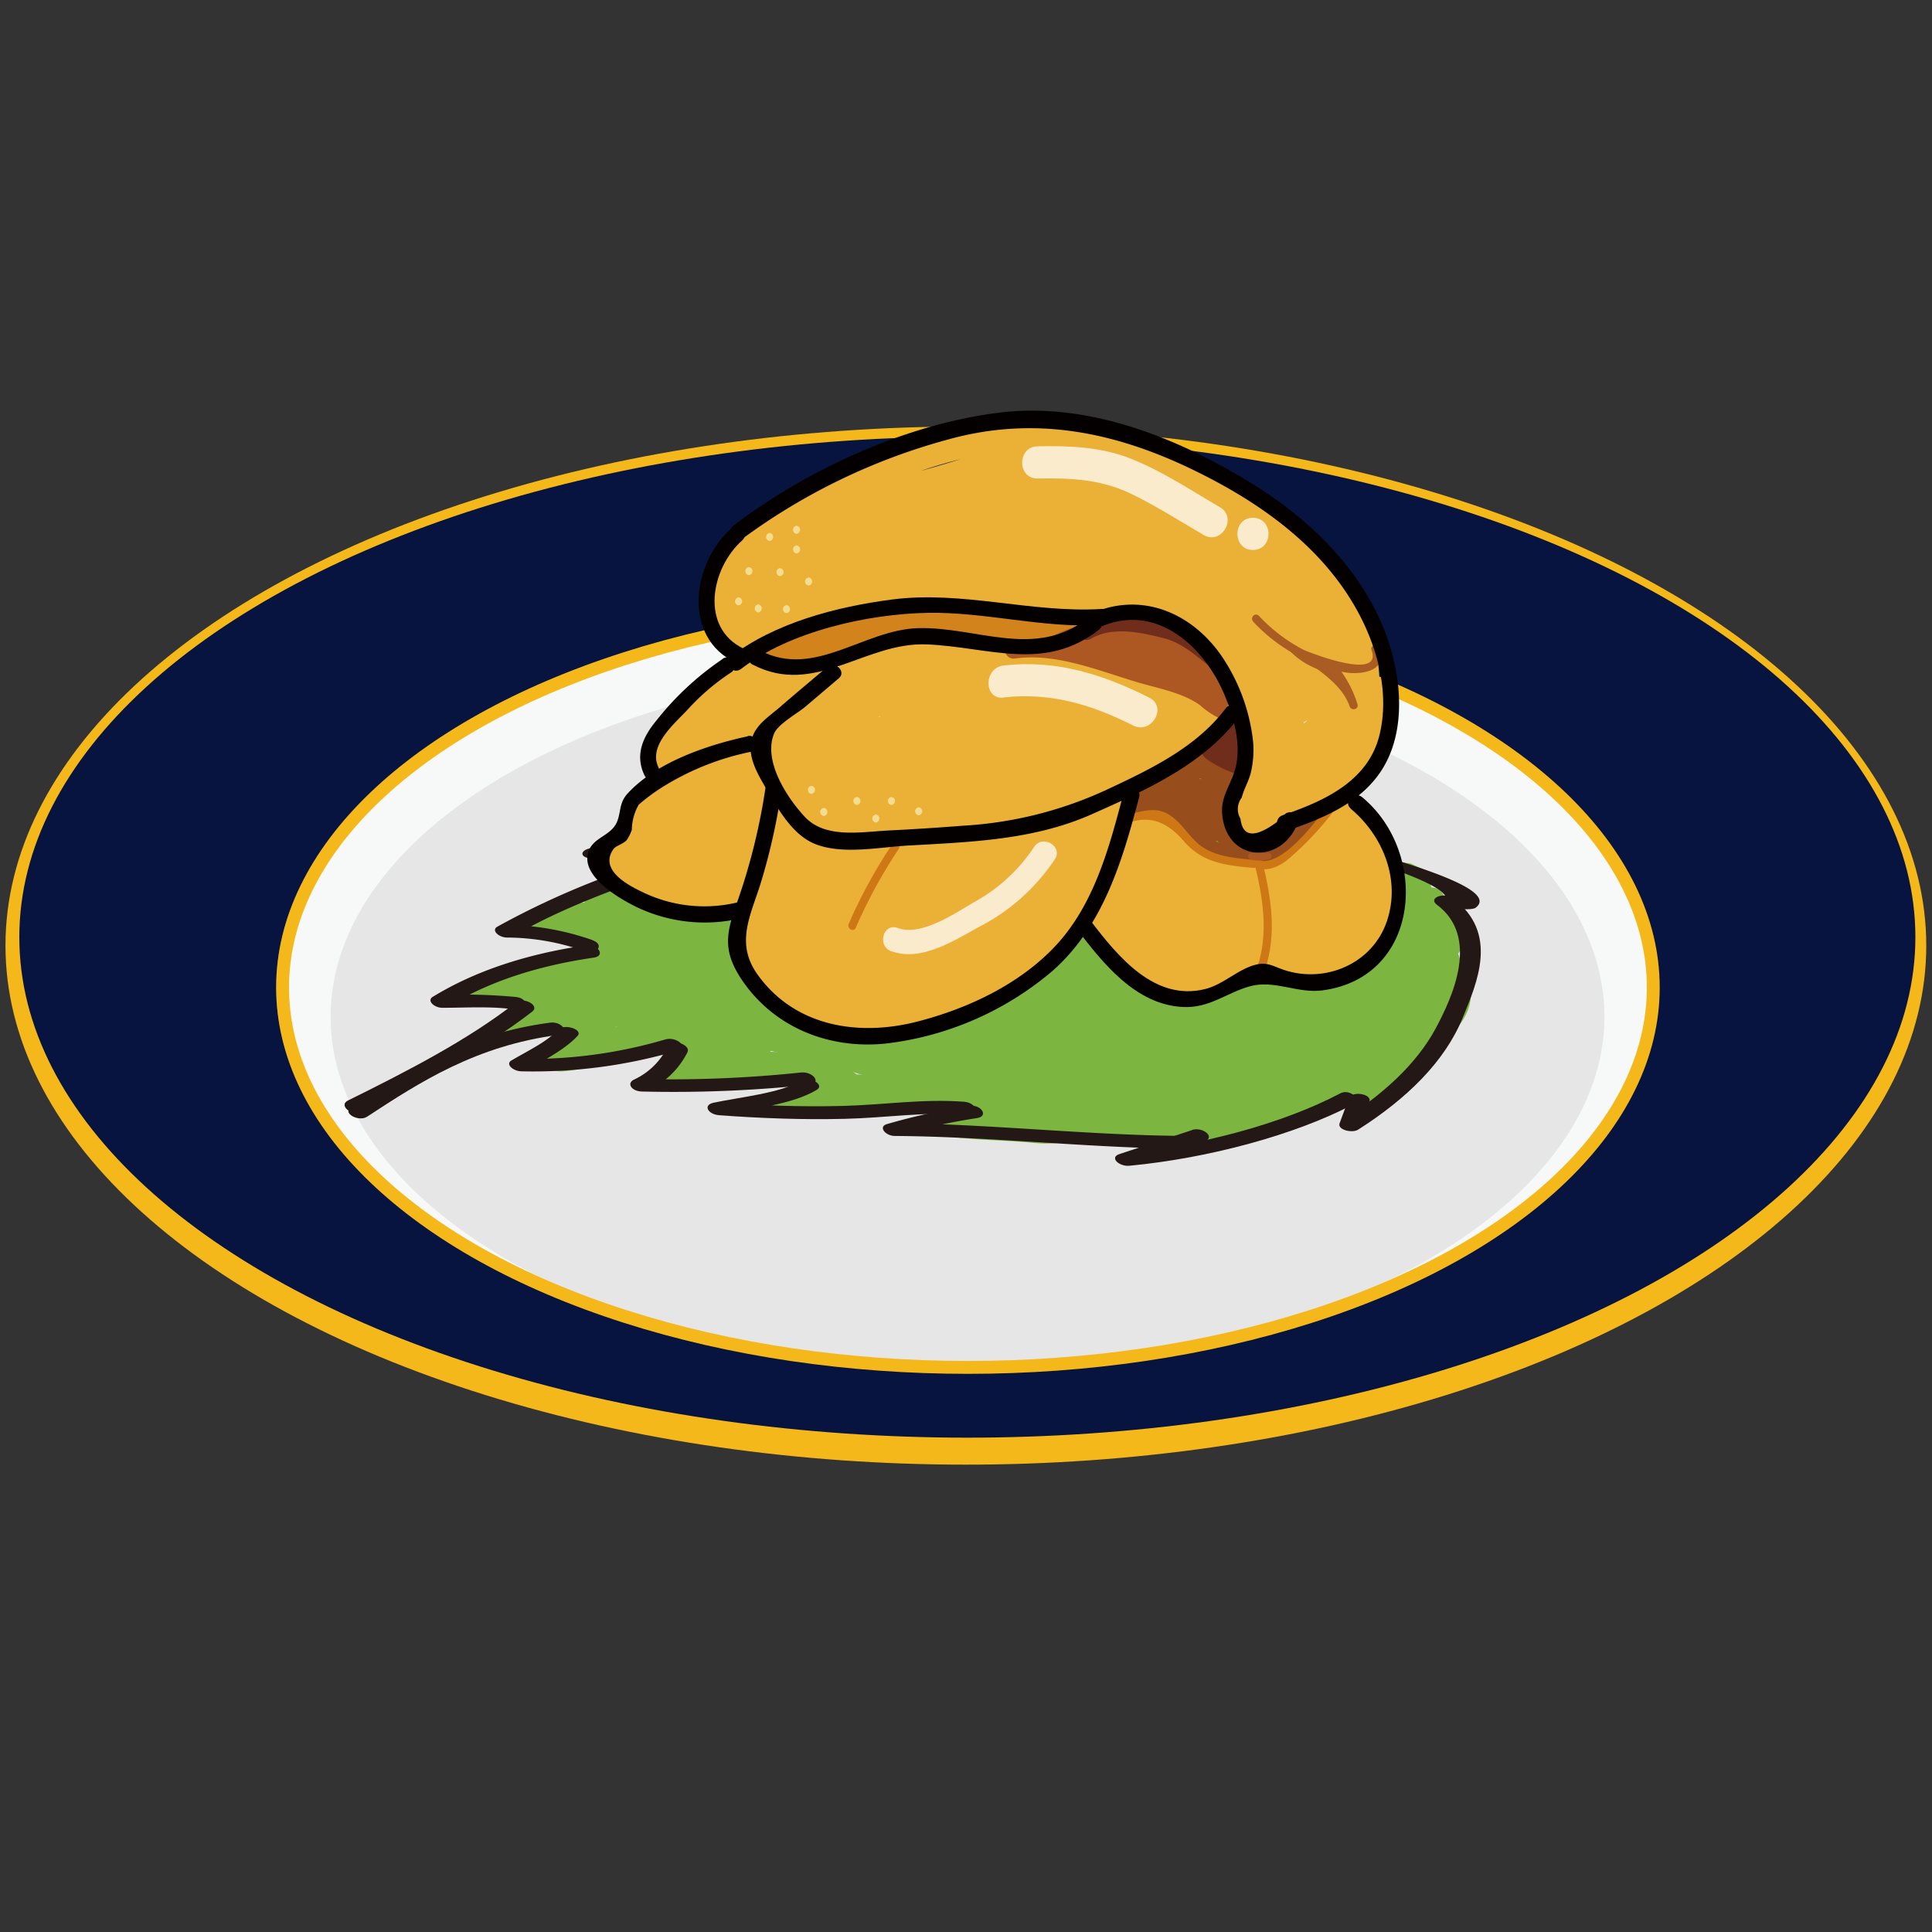 <svg id="圖層_1" data-name="圖層 1" xmlns="http://www.w3.org/2000/svg" viewBox="0 0 300 300"><rect x="0" y="0" width="300" height="300" fill="#333333" stroke="none"/><defs><style>.cls-1{fill:#f5b81b;}.cls-2{fill:#06143f;}.cls-3{fill:#f7f8f8;stroke:#4c4948;}.cls-3,.cls-5{stroke-miterlimit:10;}.cls-4{fill:#e6e6e6;}.cls-5{fill:none;stroke:#f5b81b;stroke-width:2px;}.cls-6{fill:#7cb640;}.cls-7{fill:#231815;}.cls-8{fill:#ebb036;}.cls-9{fill:#d3831c;}.cls-10{fill:#aa5d22;}.cls-11{fill:#cd7715;}.cls-12{fill:#984d1c;}.cls-13{fill:#712d1b;}.cls-14{fill:#ad5722;}.cls-15{fill:#040000;}.cls-16{fill:#ab5822;}.cls-17,.cls-19{fill:#fff;}.cls-17,.cls-18{opacity:0.75;}.cls-20{fill:#f4dd90;}</style></defs><title>海膽01</title><ellipse class="cls-1" cx="149.98" cy="146.83" rx="149.13" ry="80.6"/><ellipse class="cls-2" cx="150.21" cy="145.52" rx="147.21" ry="77.72"/><ellipse class="cls-3" cx="150.24" cy="153.28" rx="106.86" ry="58.69"/><ellipse class="cls-4" cx="150.24" cy="157.89" rx="98.9" ry="54.55"/><ellipse class="cls-5" cx="150.3" cy="153.34" rx="106.42" ry="58.99"/><path class="cls-6" d="M206,136.94c3.22,0,3.22-5,0-5s-3.22,5,0,5Z"/><path class="cls-6" d="M196,128.81a4.62,4.62,0,0,0-4.16-1.31,8.48,8.48,0,0,1-4.63-.47,2.52,2.52,0,0,0-3.08,1.75,2.56,2.56,0,0,0,1.75,3.08,10.81,10.81,0,0,0,4,.82,16,16,0,0,0,2-.18,3.65,3.65,0,0,1,.61-.07q.85,0,0-.09c2.15,2.41,5.67-1.14,3.54-3.54Z"/><path class="cls-6" d="M158.66,121.19c-4.2,0-7.73,1.44-11.44,3.3-2.17,1.09-1.19,4.84,1.26,4.66,8-.6,15.13.85,22.89,2,3.28.49,7.9.49,8-3.91l-3.16,2.41a34.79,34.79,0,0,0,9.46,1.05c3.22,0,3.22-5,0-5a30,30,0,0,1-8.13-.87,2.53,2.53,0,0,0-3.16,2.41c0-1.63.47-.35-.9-.85a19.15,19.15,0,0,0-2.59-.39c-1.48-.3-2.93-.7-4.41-1a67.69,67.69,0,0,0-18-.85l1.26,4.66c3-1.48,5.56-2.6,8.92-2.61s3.22-5,0-5Z"/><path class="cls-6" d="M197.18,133.21a24,24,0,0,1,3.37,2.2,2.56,2.56,0,0,0,3.54,0,2.53,2.53,0,0,0,0-3.54,28.63,28.63,0,0,0-4.39-3,2.5,2.5,0,0,0-2.52,4.32Z"/><path class="cls-6" d="M185.71,126.17a109,109,0,0,1-21.81-3.77c-3.09-.92-4.41,3.9-1.33,4.82a115.69,115.69,0,0,0,23.14,3.95c3.2.28,3.19-4.72,0-5Z"/><path class="cls-6" d="M121.11,126.1a102.12,102.12,0,0,0-13.72,3.08,2.51,2.51,0,0,0,.66,4.91c4.26.25,21.45-3,14.48-10.1l-1.1,4.18a51.26,51.26,0,0,1,18.73-.84c3,.36,5.91.9,8.84,1.46s3.44.07,6.31-.18c3.15-.28,3.27-5,0-5l-7.52,0v5a40.87,40.87,0,0,1,19,4.07l.6-4.57c-8.18,3.15-16.7,2.27-25.26,1.87v5a129.54,129.54,0,0,0,14.78-.38c3.16-.26,3.27-5,0-5a41.25,41.25,0,0,1-6.06-.35v4.82a8.76,8.76,0,0,1,2.8-.73c3-.52,1.86-4.59-.66-4.91l-1.89-.24,1.26,4.66,2-.73c3.08-.92,1.79-5.65-1.33-4.82-6.89,1.83-13.76,4-18.37,9.8a2.54,2.54,0,0,0,1.77,4.27,44.61,44.61,0,0,0,14.43-1.3c3.13-.8,1.8-5.49-1.33-4.82l-9.41,2,1.33,4.82c8.69-2,16.14,2.15,22.36,7.92,5,4.6,10.63,3.58,16.25,6.55l1.26-4.66a140.83,140.83,0,0,1-19.15-.72c-2.78-.29-3.43,4.41-.66,4.91a110,110,0,0,0,26.71,1.63l-.66-4.91-9.36,1.77c-2.44.46-2.32,4.27,0,4.82,7.74,1.82,15.56,2.08,23.06-.89,2.42-1,2.38-5.07-.66-4.91l-6.53.34,1.26,4.66,11.37-6.11c2.42-1.3,1-4.36-1.26-4.66a8.28,8.28,0,0,1-4-1.46L200.05,151l20.54-2.33c3.11-.35,3.3-5,0-5-5.61,0-12.38,1.22-13.53,7.71a2.54,2.54,0,0,0,3.08,3.08c4.74-.82,11.44-5.84,6.52-10.86-2.28-2.33-6.11-2.24-9.1-2-5.27.41-10.23,2.09-15.49.64l-.66,4.91,18.45-2.05a2.51,2.51,0,0,0,.66-4.91c-5.27-1.88-10.62-1.62-16.12-1.94a69,69,0,0,1-19-4.13l-.66,4.91c9-.19,18.34,2.81,27.31,1.36,1.77-.29,3.49-.89,5.22-1.35a65.83,65.83,0,0,1,6.78-1.45l2.16-3.76c-8-1-16.1-1.28-23.47-4.75l-1.93,4.57a17.92,17.92,0,0,0,5.22.8c2.6,0,3.24-3.33,1.26-4.66l-1.39-.93c-2.68-1.79-5.19,2.53-2.52,4.32l1.39.93,1.26-4.66a8.8,8.8,0,0,1-3.89-.62c-2.65-.81-4.53,3.34-1.93,4.57,8.23,3.88,17.11,4.3,26,5.43,1.84.24,3.18-2.31,2.16-3.76-3-4.23-9.89-1.54-13.87-.45-9.7,2.66-19.87-.8-29.76-.59a2.51,2.51,0,0,0-.66,4.91,76.65,76.65,0,0,0,16.75,4c6.17.71,12.4,0,18.35,2.07l.66-4.91-18.45,2.05c-2.65.29-3.58,4.11-.66,4.91a26.11,26.11,0,0,0,11.06.39c2-.29,5.48-1.62,7.37-.94q2.86-.76,1.88,2.66a15.07,15.07,0,0,1-2.24.48l3.08,3.08c.71-4,5.42-4,8.71-4v-5L200.05,146c-2.32.26-3.59,3.31-1.26,4.66a16.71,16.71,0,0,0,6.55,2.14l-1.26-4.66-11.37,6.11c-2.15,1.15-1.21,4.79,1.26,4.66l6.53-.34-.66-4.91c-6.7,2.65-13.46,2.52-20.4.89v4.82l9.36-1.77c2.75-.52,2.15-5.09-.66-4.91a104.51,104.51,0,0,1-25.38-1.45l-.66,4.91a140.83,140.83,0,0,0,19.15.72c2.37-.07,3.54-3.46,1.26-4.66-3.1-1.64-6.33-1.91-9.68-2.73-4.44-1.09-7.3-4.84-10.94-7.43-6.55-4.64-14-6.59-21.85-4.81-3.14.71-1.81,5.49,1.33,4.82l9.41-2-1.33-4.82a40,40,0,0,1-13.1,1.12l1.77,4.27c4.1-5.13,10-6.89,16.16-8.51l-1.33-4.82a19.21,19.21,0,0,0-3.15,1.23c-2.51,1.2-.89,4.38,1.26,4.66l1.89.24-.66-4.91a8.76,8.76,0,0,0-2.8.73c-2.06.72-2.67,4.45,0,4.82a50.85,50.85,0,0,0,7.39.53v-5a129.54,129.54,0,0,1-14.78.38c-3.23-.1-3.2,4.85,0,5,9,.42,18,1.26,26.59-2.05,1.8-.69,2.72-3.54.6-4.57a46.38,46.38,0,0,0-21.48-4.76c-3.21.06-3.23,5,0,5l7.52,0v-5a25.41,25.41,0,0,1-7.54-.12c-2.82-.51-5.65-.95-8.5-1.25a54.21,54.21,0,0,0-19.18,1.12,2.52,2.52,0,0,0-1.1,4.18q.67-1.58-.36-.7a8.73,8.73,0,0,1-1.6.67,24.93,24.93,0,0,1-3.53.94,20.82,20.82,0,0,1-5.46.66l.66,4.91a102.12,102.12,0,0,1,13.72-3.08c3.17-.49,1.82-5.31-1.33-4.82Z"/><path class="cls-6" d="M199.53,130.42c2.59,2.09,6.16,4.58,9.66,4a.63.63,0,0,0,.44-.77,3.67,3.67,0,0,0-2.39-2.11c-1.95-.71-4.08-1.09-6.08-1.61a.63.63,0,0,0-.33,1.21l3.89,1c1.18.31,3.16.53,3.7,1.84l.44-.77c-2.89.5-6.29-1.92-8.44-3.65-.62-.5-1.51.38-.88.88Z"/><path class="cls-6" d="M113,123.66a3.16,3.16,0,0,0-3.37-.1.63.63,0,0,0,.63,1.08,1.91,1.91,0,0,1,2.11.1c.66.46,1.29-.63.63-1.08Z"/><path class="cls-6" d="M138.5,145.89c5.5,4.89,12,7.85,18.92,10.13,7.24,2.38,14.76,5.31,22.16,7,6.94,1.63,14.47.37,21.08-2a59.08,59.08,0,0,0,9.71-4.65c1.94-1.14,3.83-2.37,5.71-3.6l2.82-1.86q2.59-1.88-.07,1l2.16,1.24a14.53,14.53,0,0,1-1.36-10.45l-3.08,1.75a6.25,6.25,0,0,0,7.61-2.93c.78-1.25.1-3.42-1.49-3.67a569.45,569.45,0,0,0-61.22-6.33c-10.21-.52-20.25-2.08-30.41-3-8.45-.78-19.71-1.64-27,3.61a2.51,2.51,0,0,0,1.93,4.57c9.58-1.61,19.16-3,28.75-.72,7.78,1.89,15.08,5,23.08,5.9l-.66-4.91a115.53,115.53,0,0,1-21.62,1.22v5c4-.21,7.93-.36,11.89-.44,1.69,0,3.86-.45,5.49-.06q1.89-.14-.11.33a8.82,8.82,0,0,1-3.41,1c-2.6.44-2.15,4.13,0,4.82a171.68,171.68,0,0,0,50.39,8.29c3.24,0,3.19-4.82,0-5-7.92-.45-16.07,1.89-23.67-1.19l-1.33,4.82a24.53,24.53,0,0,0,9.76.93c2.21-.22,3.73-3.47,1.26-4.66-7.59-3.67-16.46-3.48-23.73-7.8l.9,3.42c.26-.45,8.58,1.2,9.12,1.28,3.17.47,6.32,1,9.47,1.59,6,1.09,12,2.31,17.93,3.49,3.41.67,9.12,3,12.55,1.39,3.67-1.74,5.31-7.44,6.33-11,.67-2.31-2.51-4.36-4.18-2.43-6.5,7.49-17.28,3-25.19.73l-26.54-7.62-1.33,4.82c15.56,2.17,31.1,4.45,46.67,6.51,3.82.5,8.84.47,10.45-3.89a4.93,4.93,0,0,0-5.23-6.66l.66,4.91,1.29-.46a2.53,2.53,0,0,0,1.49-3.67c-2.2-3.66-8.45-3.06-12.23-3.55-6.6-.86-13.2-1.65-19.83-2.19-6.25-.51-12.5-.66-18.76-.91-4.92-.2-16.34.82-19-4.38l-1.49,3.67c10.84-1.51,21.63.35,32.3,2.28,3.12.56,4.5-4.05,1.33-4.82-2.86-.7-5.67-1.5-8.47-2.42L169,129.13a226.11,226.11,0,0,1,37.22,9.06c2.67.9,4.45-3.27,1.93-4.57a30.59,30.59,0,0,0-11.06-2.84v5l3,.25c2.35.2,3-2.78,1.77-4.27s-2.83-1.76-4.9-1.61c-4,.3-8,1.16-12,1.66-7.76,1-15.57,1.86-23.38,2.25-8,.41-14.1-1.49-21.35-4.75-6.17-2.77-12.19-4.33-19-3.69l.66,4.91a41.09,41.09,0,0,1,14.32-1.31c3.48.18,5.81-.43,8.46-2.71a2.5,2.5,0,0,0,0-3.54c-1.85-1.44-3.48-1.83-5.56-.51a2.53,2.53,0,0,0,0,4.32c2.69,1.58,4.56,1.06,7.47,1.24a46.19,46.19,0,0,0,9.71.06L155,123.26c-3.93,1.66-7.87-2.2-12.18,0-2.44,1.24-1,4.4,1.26,4.66a35.45,35.45,0,0,0,8.84-.06l-.66-4.91a52.76,52.76,0,0,1-27.46,1.25l-.66,4.91c3.8-.17,7.95.07,11.68-.55,1.69-.28,3-.7,3.72-2.36s-.07-4-2.16-3.76c-4.1.38-8.35.47-12.41,1.17a7.65,7.65,0,0,0-3.37,1.06c-1.53,1.08-2.56,4.1-5,3.66v4.82a7.7,7.7,0,0,0,5.69-6.28l-2.41,1.84,2.63-.19c2.6-.19,3.64-4.48.66-4.91s-6.33-.61-8.08,2.28c-.62,1-.42,2.66-1.18,3.55-1.85,2.16-7.63,1.66-10,1.2v4.82l6.18-1.52c3.12-.77,1.8-5.59-1.33-4.82l-6.18,1.52c-2.31.57-2.46,4.35,0,4.82a21.29,21.29,0,0,0,11.91-.81,10,10,0,0,0,3.63-2c1.14-1.2,1.39-4.53,3.78-4.18l.66-4.91-2.63.19a2.55,2.55,0,0,0-2.41,1.84l-2.19,2.79c-2.15.7-2.59,4.36,0,4.82a8.48,8.48,0,0,0,6.92-1.5c2.4-1.6,4.32-3,7.38-3.49,2.55-.44,5.25-.48,7.83-.72l-2.16-3.76c-.28.61-10.13.39-11.09.44-2.7.12-3.54,4.28-.66,4.91a58.15,58.15,0,0,0,30.11-1.25c2.55-.79,2.25-5.29-.66-4.91a35.45,35.45,0,0,1-8.84.06l1.26,4.66c3.05-1.55,7.38,2,11,.52a2.5,2.5,0,0,0-1.33-4.82,29.07,29.07,0,0,1-7.87-.26c-1.24-.14-4.94-.23-5.46-.54v4.32l-.5-.27V123c-2.84,2.45-8.62.83-12.08,1.11a42,42,0,0,0-8.5,1.63c-2.6.76-2.24,5.18.66,4.91,13.09-1.23,23.11,8.35,36,8.54,6.68.1,13.44-.77,20.08-1.48q5.22-.56,10.44-1.23c1.72-.22,9.59-2.22,10.49-1.15l1.77-4.27-3-.25c-3.23-.27-3.15,4.65,0,5a23.24,23.24,0,0,1,8.54,2.16l1.93-4.57a226.11,226.11,0,0,0-37.22-9.06c-3.13-.49-4.45,3.79-1.33,4.82,2.8.92,5.61,1.73,8.47,2.42l1.33-4.82c-11.63-2.11-23.15-3.93-35-2.28-1.71.24-2.13,2.41-1.49,3.67,1.91,3.77,5.66,5.12,9.63,5.75,6.35,1,12.84,1.08,19.25,1.3,6.93.24,13.84.7,20.74,1.44,3.15.33,6.3.71,9.44,1.11,1.71.22,10.06.3,10.74,1.44l1.49-3.67-1.29.46c-2.44.88-2.32,5.3.66,4.91a7.51,7.51,0,0,1-5.84.45l-1.94-.27-5.83-.81-12.64-1.76-24.31-3.39c-3.09-.43-4.52,3.9-1.33,4.82,11.22,3.22,22.4,6.65,33.68,9.66,7.95,2.12,17,2.75,22.92-4l-4.18-2.43c-.57,2-1.58,6.49-3.72,7.49-1.7.8-6.13-.82-8.07-1.2-6-1.17-11.94-2.4-17.93-3.51-5.26-1-10.53-1.83-15.84-2.51-3.31-.42-7.36-1.62-9.34,1.77a2.54,2.54,0,0,0,.9,3.42c7.36,4.37,16.13,4.12,23.73,7.8l1.26-4.66a21.12,21.12,0,0,1-8.43-.75c-3.17-.93-4.23,3.65-1.33,4.82,8.06,3.27,16.6.89,25,1.37v-5A166.94,166.94,0,0,1,150.69,144v4.82c3.77-.64,12-4.91,7.6-9.59-2-2.1-5.6-1.59-8.16-1.56-4.88.05-9.76.23-14.64.48a2.5,2.5,0,0,0,0,5,122.59,122.59,0,0,0,22.95-1.4c3-.46,1.87-4.61-.66-4.91-9-1.07-17.31-5.27-26.29-6.62s-18,.13-26.87,1.62l1.93,4.57c7.5-5.38,19.68-3.52,28.34-2.52,9.5,1.09,18.9,2.25,28.46,2.71a523.94,523.94,0,0,1,58,6.06L219.85,139l-2,.64a2.52,2.52,0,0,0-3.08,1.75,19.93,19.93,0,0,0,1.86,14.3,2.48,2.48,0,0,0,2.16,1.24c3.19,0,6.35-1.11,7.65-4.29a5.8,5.8,0,0,0-1.88-6.89c-2.68-1.89-5.69-.63-8.23.88-4.6,2.74-8.84,6-13.74,8.23a41.29,41.29,0,0,1-16.57,4c-5.55,0-10.65-2.45-15.85-4.09-9.83-3.1-20.27-5.32-28.18-12.36-2.4-2.13-5.95,1.39-3.54,3.54Z"/><path class="cls-6" d="M97.22,132.8l3.67.43c.58.07.77-.71.44-1.07l-1.88-2.09L99,131.14l3.53.39c.7.08.86-1.1.17-1.23a7.24,7.24,0,0,0-3.24.37l-4.1,1a.63.63,0,0,0,.33,1.21l3.08-.77c1.09-.27,2.47-.84,3.6-.62l.17-1.23L99,129.89c-.58-.06-.77.7-.44,1.07l1.88,2.09.44-1.07-3.67-.43c-.8-.09-.79,1.16,0,1.25Z"/><path class="cls-6" d="M109.49,125.79a31.71,31.71,0,0,0,7.52-.28c.68-.13.54-1.32-.17-1.23l-6.11.79.17,1.23a18.4,18.4,0,0,1,4.77-.81c.56,0,.93-.9.32-1.16a5.86,5.86,0,0,0-2.37-.53V125l6.2-.63c.79-.08.8-1.33,0-1.25l-6.2.63a.63.63,0,0,0,0,1.25l1.74.36.32-1.16a19.63,19.63,0,0,0-5.1.86c-.64.2-.56,1.32.17,1.23l6.11-.79-.17-1.23a30.39,30.39,0,0,1-7.18.24c-.8,0-.8,1.21,0,1.25Z"/><path class="cls-6" d="M138.9,122.2c2.68-.26,5,.82,7.66,1a28.26,28.26,0,0,0,4.56-.47c5.27-.44,11.28,1.55,16.48,2.54.79.15,1.12-1.06.33-1.21-4.81-.91-9.81-2.35-14.7-2.69-2.66-.18-5.22.64-7.91.35-2.31-.25-4-1-6.41-.79-.79.08-.8,1.33,0,1.25Z"/><path class="cls-6" d="M212.67,171.72c3.22,0,3.22-5,0-5s-3.22,5,0,5Z"/><path class="cls-6" d="M149.3,123.71c-6.29,3.06-12.6,7.21-15.82,13.65-1.23,2.45-1.16,5-2,7.48-.31.93.38.5-.1,0a13.44,13.44,0,0,1-1.6-4.43c-.18-1.45.17-2.81-.14-4.33-.5-2.47-4.21-2.29-4.82,0l-1.62,6.08c-.53,2,1.81,4.08,3.67,2.82A72.52,72.52,0,0,1,139.8,138l-2.43-4.18a12.16,12.16,0,0,1-5.72,3.25l2.43,4.18a28.26,28.26,0,0,1,6.35-4.29c2.48-1.27.75-5.57-1.93-4.57L131.72,135l2.82,1.15c-.63-.87-.41.73-.25.72s.53-.39.83-.39a19.17,19.17,0,0,0,3.09-.84,70.86,70.86,0,0,1,9-1.15c4.52-.36,9.06-.4,13.59-.75,3.19-.25,3.21-5.25,0-5-4,.31-37.63.32-30.63,9.94a2.57,2.57,0,0,0,2.82,1.15l6.78-2.53-1.93-4.57a33,33,0,0,0-7.36,5.07c-1.85,1.69.08,4.88,2.43,4.18a17.15,17.15,0,0,0,7.92-4.53c1.57-1.65,0-5.19-2.43-4.18a78.78,78.78,0,0,0-14.12,7.43l3.67,2.82,1.62-6.08h-4.82c.84,4.17-1.5,7.9,3.11,10.72,2.22,1.35,6.25,2.28,7.9-.39s.89-6,2.53-8.89c2.95-5.13,8.3-8.28,13.47-10.8,2.89-1.41.36-5.72-2.52-4.32Z"/><path class="cls-6" d="M147.79,123.17c-11.6,4.1-22.55,9.57-33.47,15.19l3.76,2.16a4.29,4.29,0,0,1,3-3.91c2.39-1.38.81-5.53-1.93-4.57l-6.47,2.28c-3,1.06-1.84,5.57,1.33,4.82A202.43,202.43,0,0,0,135.1,133l-1.33-4.82-6.2,2.23,1.93,4.57A134.3,134.3,0,0,1,149.12,128c3.1-.84,1.78-5.67-1.33-4.82A142.61,142.61,0,0,0,127,130.62c-2.57,1.15-.74,5.53,1.93,4.57l6.2-2.23c3-1.08,1.72-5.9-1.33-4.82a202.43,202.43,0,0,1-21.14,6.17l1.33,4.82,6.47-2.28-1.93-4.57c-3.28,1.89-5.33,4.36-5.43,8.23a2.53,2.53,0,0,0,3.76,2.16c10.53-5.42,21.09-10.73,32.28-14.68,3-1.06,1.72-5.9-1.33-4.82Z"/><path class="cls-6" d="M207.31,135.24c0,.47,0,.94,0,1.41a2.5,2.5,0,0,0,4.91.66,14.67,14.67,0,0,0,.35-2.12,2.51,2.51,0,0,0-2.5-2.5,2.57,2.57,0,0,0-2.5,2.5c-.06.53.1-.51,0,.16,0,.21-.09.42-.14.63l4.91.66c0-.47,0-.94,0-1.41a2.5,2.5,0,0,0-5,0Z"/><path class="cls-6" d="M217.32,137.31a7.18,7.18,0,0,1-2.08,3.24l3.54,3.54a33.23,33.23,0,0,0,3-4.11,2.5,2.5,0,0,0-3.93-3,34.86,34.86,0,0,0-3,4.11,2.5,2.5,0,1,0,4.32,2.52,7.8,7.8,0,0,0,1-6.85c-.92-3.07-5.75-1.77-4.82,1.33a3,3,0,0,1-.5,3l4.32,2.52a26.09,26.09,0,0,1,2.19-3.1l-3.93-3a24.76,24.76,0,0,1-2.19,3.1,2.58,2.58,0,0,0,0,3.54,2.54,2.54,0,0,0,3.54,0,12.19,12.19,0,0,0,3.36-5.44c.87-3.1-3.95-4.43-4.82-1.33Z"/><path class="cls-6" d="M87.11,158.83l20.15,1.23c4.58.28,15.08-.05,18.76,2.54l-.46-2-.54.57,2.49-1a25.28,25.28,0,0,1-8.6-1.24l.08,3.6c3.56-.67,8.74,2.28,11.8,3.36s6,1.89,9.09,2.66a194.83,194.83,0,0,0,22.84,4.35c6.73.82,13.09.11,19.49-.43a157.31,157.31,0,0,0,22.87-3.31l-3.26-3.61c-2.3.94-26.16,9.88-27.94,8.08l.46,2c.88-1.78,9.92-1.27,12.42-1.39a81.52,81.52,0,0,0,8.49-.79,67.16,67.16,0,0,0,15.3-4.21c8.06-3.3,18.72-8.69,17.79-15.67-.22-1.61-4.3-2.74-5.7-1.41a17,17,0,0,1-8,4.24c-2.38.6-2.62,3.48.88,3.8l2.23.21-.88-3.8a42.13,42.13,0,0,0-16,6.75c-1.54,1.12.23,3.53,3,3.37,7.89-.46,13.75-2.89,16.8-7.26.65-.94-.17-2.13-1.75-2.7-6.9-2.5-9.44-1.2-14.84,1-3,1.22,0,3.93,3.26,3.61,3.88-.38,7.67-.87,11.41-1.49,1.21-.2,2.16-1.05,1.87-1.9l-.37-1.08c-.87-2.52-7.17-2.55-6.3,0l.37,1.08,1.87-1.9c-3.75.62-7.53,1.11-11.41,1.49l3.26,3.61c3.13-1.29,4.33-2.54,8.49-1l-1.75-2.7c-2.15,3.09-6.15,5-11.81,5.32l3,3.37a35.14,35.14,0,0,1,13.49-5.74c2.51-.55,2.52-3.49-.88-3.8l-2.23-.21.88,3.8c4.48-1.14,7.93-2.75,10.53-5.24l-5.7-1.41c.52,3.87-5.4,7.12-9.38,9.36a56.83,56.83,0,0,1-14.53,5.67,82.22,82.22,0,0,1-16.5,1.82c-3.91.14-9.13.18-11.9,1.91-5.28,3.29,3.69,5.61,8.45,5,9.93-1.18,19.57-5.11,27.6-8.38,2.7-1.1,0-4.39-3.26-3.61a151.77,151.77,0,0,1-21.74,3.21c-4.09.36-8.34.86-12.58.83a80.46,80.46,0,0,1-13.44-1.72c-7.7-1.38-15.44-2.92-22.58-5.54-5.29-1.94-9.92-4.49-15.74-3.4-2.31.43-2.65,2.84.08,3.6,4.9,1.37,12,3.3,14.94.25a1.4,1.4,0,0,0-.46-2c-4.32-3-11.07-3.61-16.81-4-9.33-.67-18.66-1.15-28-1.72-4.09-.25-3.15,3.69.91,3.94Z"/><path class="cls-6" d="M211.32,156c-4.23,4.25-10.55,7.12-18.41,8.6l3.82,3.3a67,67,0,0,0,9.41-6.26c1.45-1.16-.17-3.49-3-3.37-8.49.37-10.57,4.44-15.81,7.6-4.47,2.69-11.09,1.43-17.11.58q-8.78-1.25-17.48-3c-20.14-3.95-41.12-11.86-61.74-10.6-4,.24-3.2,3.68.91,3.94a184.12,184.12,0,0,1,42.39,7.71c11.23,3.49,21.44,8.29,33.75,9.09,2.77.18,3.61-2.26,1.45-3.36q-9.79-5-18.77-10.49l-.63,3.29c7.45-.82,14.51,3.45,21.83,4.52,6.4.94,12.48-.11,18.17-1.19,3.16-.6,1.89-4-1.73-3.87a242.68,242.68,0,0,1-35-1.35c-4.05-.45-4.9,3.31-.8,3.8a156.8,156.8,0,0,0,29.83.86c7.52-.55,16.38-1.15,21-4.87,1.57-1.26-.22-3.31-3-3.37a207.48,207.48,0,0,0-22.83.81c-3.51.31-1.72,3.85,1.73,3.87l3.81.5.74-3.67a70.42,70.42,0,0,1-16.93-2.18c-3.84-1-6.33,2.13-2.39,3.4l4.94,1.59-.08-3.6-3.77.17.88,3.8a53.31,53.31,0,0,1,10-.84l-1.73-3.87c-10.38.87-21.92-.37-32.63-.89-10.45-.5-21.31-.5-31.29-3.87l-1.59,3.6c15.4,1.57,31.24,5.42,46.45,8.23l-.88-3.8c-3.23.48-10.18-3.61-12.55-4.81l-.63,3.29c6.7-.93,13.48.69,20.17,2.31,3.45.84,4.32-2,2.3-3.29l-4.69-3.09-.63,3.29,1-.32,3.31-2.42c-5-1.21-8.73-3.83-13.17-5.67a97,97,0,0,0-12.45-3.79,61.81,61.81,0,0,1-13-4.47c-3.68-1.91-6.71-4-10.95-5.41l-.74,3.67c7.28.62,10.3,6.64,17.2,7.73,1.3.2,2.93-.11,3.35-.9l.16-.3c.41-.78.17-1.75-1-2.39l-.36-.19c-2.88-1.51-6.78.42-4.39,2.38l17.22,14.11,4.39-2.38a49.7,49.7,0,0,1-4.58-2.49l-2.13-1.47a11,11,0,0,0,5.68,2.37l1.59-3.6c-9-.91-18.25-1.86-27.11-1.4-9,.47-17.51,3.65-27.05,1.33l1.58,3.6c11.51-3.66,28.67,1.21,41,4,3.6.81,4.82-2.47,1.59-3.6a102.08,102.08,0,0,0-11.28-3.19l.88,3.8a17.26,17.26,0,0,1,7,.31l.8-3.8a135.76,135.76,0,0,0-22.54-1.94c-3.54,0-7,.18-10.47.49-3.87.35-8,1.29-12.07-.07l.79,3.4c12.49-4.27,27.31-5.31,42.52-3l-.06-3.87c-12.87.64-27.38,2.12-40.58-.9l1.58,3.6a138.69,138.69,0,0,1,29.32-4.83l-3-3.37a7.78,7.78,0,0,1-4.24.71c-3.46.11-3.6,3.22.06,3.87l4.94.88-.06-3.87c-9.29-.14-18.6-.63-28-1.52l.88,3.8q11.73-1.51,23.2-3.45c3.26-.55,1.85-3.94-1.73-3.87-4.95.1-9.78.18-14.74-1.17l1.35,3.1c2-1.72,4.23-2.47,7.9-2.42l-1.73-3.87-5.44.82c-2.22.33-2.53,2.28-.63,3.29l4.52,2.39,1.45-3.36c-6-.09-11.16.4-13.71,3.75-1.64,2.16,4.26,4.15,5.9,2s5.47-1.86,8.72-1.81c2.71,0,3.68-2.18,1.45-3.36L108.42,137l-.63,3.29,5.44-.82c3.4-.51,1.77-3.83-1.73-3.87-5.19-.07-9.29,1.1-12.09,3.56-1,.87-.76,2.52,1.35,3.1,6.1,1.67,11.83,1.84,18,1.72l-1.73-3.87q-11.48,1.94-23.2,3.45c-2.84.37-2.27,3.5.88,3.8,9.94.95,19.81,1.52,29.67,1.66,3.6.05,3.47-3.24-.06-3.87l-4.94-.88.06,3.87c3.55-.12,5.94-.48,8.42-1.85,1.85-1-.43-3.53-3-3.37a152.12,152.12,0,0,0-32.38,5.36c-2.6.74-.74,3.07,1.58,3.6,13.84,3.17,28.8,1.71,42.28,1,3.31-.16,3.73-3.3-.06-3.87-17-2.54-33.37-1.34-47.28,3.41-2,.68-1.34,2.69.79,3.4,6.59,2.22,12.67.74,19.1.34a122.12,122.12,0,0,1,27.57,1.58c4.08.68,4.84-3,.8-3.8a32.22,32.22,0,0,0-10.34-.32c-3.25.39-1.88,3.18.88,3.8a86.82,86.82,0,0,1,9.69,2.79l1.59-3.6c-14.64-3.28-32.3-7.89-45.79-3.6-2.54.81-.78,3,1.58,3.6,8.18,2,15.19.49,22.71-.55,10.14-1.41,20.78-.45,31.46.63,3.36.34,5.24-2.44,1.59-3.6s-12.47-3.26-14.27-.09c-1.6,2.81,6,6.32,9.11,7.85,2.9,1.43,6.83-.38,4.39-2.38l-17.22-14.11-4.39,2.38.36.19-1-2.39-.16.3,3.35-.9c-3.43-.54-7.15-4.27-9.92-5.59a24,24,0,0,0-9-2.29c-3.29-.28-3.46,2.76-.74,3.67,4.78,1.6,8.17,4.34,12.6,6.27a89.22,89.22,0,0,0,13.13,4.08,74.22,74.22,0,0,1,14.45,5.18,51,51,0,0,0,10.94,4.21c2.47.6,4.15-1.1,3.31-2.42-1.76-2.77-5.52-3.31-9.38-2.45-2.27.5-2.41,2.11-.63,3.29l4.69,3.09,2.3-3.29c-8-1.94-15.62-3.42-23.52-2.32-2.19.31-2.57,2.32-.63,3.29,5.17,2.59,12.46,6.79,18.91,5.83,3-.45,2.1-3.25-.88-3.8-15.21-2.81-31.05-6.65-46.45-8.23-3.41-.35-5.17,2.39-1.59,3.6,10.33,3.49,21.25,3.77,32.09,4.3,12.19.59,25,1.86,36.78.87,3.51-.29,1.72-3.86-1.73-3.87a62.34,62.34,0,0,0-11.63,1c-2.82.51-2.28,3.31.88,3.8a16.85,16.85,0,0,0,7.12-.16c2.28-.55,2.65-2.72-.08-3.6l-4.94-1.59-2.39,3.4A84.09,84.09,0,0,0,184.73,163c3,0,3.83-2.8.74-3.67a24.85,24.85,0,0,0-7.11-1l1.73,3.87a193.18,193.18,0,0,1,21.19-.67l-3-3.37c-4.23,3.39-14.56,3.71-21.37,4a148.44,148.44,0,0,1-23.58-1l-.8,3.8a254.87,254.87,0,0,0,36.75,1.49l-1.73-3.87c-8.64,1.64-14.72,1.59-23.74-1.18-5.54-1.7-10.57-2.78-16.26-2.15-2.44.27-2.27,2.28-.63,3.29q9,5.53,18.77,10.49l1.45-3.36c-13.38-.87-26.13-7.64-38.78-10.91A200.82,200.82,0,0,0,91,152.88l.91,3.94c10.78-.66,21.3,1.41,31.91,4,10.9,2.63,21.65,5.35,32.76,7.37,8.48,1.54,20,4.21,28.4,3.14,8.76-1.12,10.36-8.7,19.06-9.08l-3-3.37a67,67,0,0,1-9.41,6.26c-2.26,1.25,1.11,3.81,3.82,3.3,9.47-1.78,16.69-5.32,21.75-10.41,2-2-3.92-4-5.9-2Z"/><path class="cls-6" d="M219.06,134.09l-1.61-.21.24.5a1.6,1.6,0,0,1,.58.09l2.82,1,2.66.79Z"/><path class="cls-6" d="M227.09,141.13c-1.53-.62-3.05-1.25-4.53-1.93l-2.94-1.12c1.35,2.71,2.37,5.52,1.13,7.72-1.84,3.27-8.2,6.28-12.26,8.34a64.74,64.74,0,0,1-31,7,24.81,24.81,0,0,0-4.91-.3,3.11,3.11,0,0,0-2.07.75,59.73,59.73,0,0,1-11.95-3.29c-7.83-3.09-13.14-7.83-19.28-12-3.13-2.15-7.41-5.28-12.11-4.17a4.23,4.23,0,0,0-3,1.89c-3.13-1.24-6.35,1.32-3.26,3l5.79,3.2c2.4,1.33,6.39,0,4.82-1.91-.42-.51-1.26-1.54.15-1.73.52-.07,3.86,2.51,4.19,2.74,2.05,1.44,4,2.94,6,4.39a65.06,65.06,0,0,0,12.22,7.12,73.06,73.06,0,0,0,28.4,5.65,2.59,2.59,0,0,0,2.72-1.63A71.79,71.79,0,0,0,215,156.19c4.62-2.54,10.76-5.62,12.25-9.65A8.34,8.34,0,0,0,227.09,141.13Z"/><path class="cls-6" d="M188.14,177.06c4-1.07,7.67-1,11-2.9a60,60,0,0,1,12.31-5.63l-4.9-1.19c-.39-.84-7.46,2.43-7.8,2.62-2.51,1.41,1.77,4.2,4.53,3.11a116.13,116.13,0,0,1,11.25-3.78l-5.14-2.24-.39,1c-.7,1.86,4,3.32,5.71,1.93,3-2.46,18.07-12.15,7.73-15.66a4.79,4.79,0,0,0-3.18,0,17.48,17.48,0,0,0-3.46,2.26c-2.41,1.81,2.68,4.61,5.1,2.8a25.84,25.84,0,0,1,2.33-1.65H220c.19.06-9.09,8.38-10.44,9.46l5.71,1.93.39-1c.68-1.81-3.06-2.82-5.14-2.24a116.13,116.13,0,0,0-11.25,3.78l4.53,3.11c3.88-2.18,10.63-2,8.53-6.45-.65-1.38-3.38-1.65-4.9-1.19a50,50,0,0,0-9.76,4,46.26,46.26,0,0,1-4.37,2.54c-2.3,1-5.22.87-7.77,1.55-3.49.93-1,4.75,2.55,3.81Z"/><path class="cls-6" d="M166.78,172.46c-3.63,1.06-6.48.53-10.39.08-2.29-.26-4.2.44-6.44.23l1.58,3.6A23.21,23.21,0,0,1,162,174l-1.73-3.87c-4,.58-8.21-1.74-11.89-2.74a27.64,27.64,0,0,0-8.53-1c-6.54.23-12.84,1.88-18.9,3-3.74.68-1.24,4.43,2.55,3.81a49.29,49.29,0,0,0,6.09-1.65c4.26-1.23,7.6-.77,12.27.48l.74-3.67c-3.58-.19-7-.22-10.54-.07l3.6,2c-3.51-9.12-23.18-7.39-32.43-5.45l2.55,3.81a8.66,8.66,0,0,0,4.72-2.37c2.08-2.12,3.77-2.22,7.89-2.61,2.31-.22,2.45-2.36.63-3.29-5.37-2.75-9.15-3.65-14.78-2.2-1.95.5-.47.79-3.79.91a36.82,36.82,0,0,0-4.86.31c-3.38.57-5.66,2.71-9.08,3l3,3.37a15.24,15.24,0,0,0,6.19-6.56c1.07-2.3-4.82-4.32-5.9-2a13.3,13.3,0,0,1-5.39,5.77c-1.69,1.06.34,3.56,3,3.37,5.45-.38,8.26-3.12,13.94-3.26,4.91-.12,9-2.36,13.85.13l.63-3.29c-2.62.25-6.17.23-8.21,1.23s-1.87,3.16-4.4,3.75c-3.57.84-1.16,4.59,2.55,3.81,4.43-.93,21.58-3.57,23.58,1.63a3.71,3.71,0,0,0,3.6,2c3.5-.14,7-.12,10.54.07,3.07.17,3.75-2.87.74-3.67-4-1.08-8.12-2.11-12.3-1.87s-7.09,2-11,2.62l2.55,3.81c6.69-1.21,15.82-4.13,23.25-2.11,5.92,1.61,9.84,3.77,16.07,2.87,3.35-.48,1.8-3.92-1.73-3.87a30.61,30.61,0,0,0-13.5,2.89c-1.72.86-1.44,3.31,1.58,3.6,3.87.38,7.54.4,11.45.79s7.05-.58,10.15-1.48c3.46-1-.52-4.42-4-3.41Z"/><path class="cls-6" d="M86,156a30.64,30.64,0,0,0-7.09,1c-1.48.4-2.39,1.3-1.64,2.42a4.49,4.49,0,0,0,4.19,1.39,23.24,23.24,0,0,1,5.44-.84c1.68-.05,2.95-.86,2.69-2s-1.91-2-3.6-2Z"/><path class="cls-6" d="M75.59,155.75a15.55,15.55,0,0,1,7,1.07c3.24,1.28,6.06-1.57,3.1-3.09-1.9-1,5.5-1.5,6.14-1.45l-3-3.37-5.36,4.16c-2,1.59,1.66,4.28,4.53,3.11,3.9-1.6,14.25-5.76,11.28-9.76-.78-1.05-2.58-1.46-3.9-2.22a26.72,26.72,0,0,0-2.43-1.72c-2.65-1.23-5,0-6.5-.38l.79,3.4a14.45,14.45,0,0,1,9.19-1.25l.8-3.8c2.33.31,5.45-1,7.56-1.65l-4.53-3.11a20.61,20.61,0,0,1-6.12,3.66c-3.19,1.28.76,4.7,4,3.41a24.56,24.56,0,0,0,7.25-4.27c2-1.76-1.48-4-4.53-3.11-3.39,1-9.55,1.78-10.07,4.52-.4,2.12,2.39,3.89,5.68,4.34,4.06.54,4.89-3.2.8-3.8-5.37-.79-10-.32-13.95,1.63-1.56.78-1.7,2.7.79,3.4a11.63,11.63,0,0,0,2.77.59c.7,0,2.71-.58,3.14-.48s1.5,1.4,1.95,1.68a18.35,18.35,0,0,0,3.25,1.35l-2-1.71c.69,1.91-7.43,5.12-9.18,5.84l4.53,3.11,5.36-4.16c1.73-1.34-.34-3.15-3-3.37-7.52-.61-18.2,3.48-9,8.17l3.1-3.09a22.61,22.61,0,0,0-10.26-1.61c-3.93.25-3.06,4.2.91,3.94Z"/><path class="cls-7" d="M57,173.4c8.36-5.48,16.94-11,29.66-12.7,1.92-.26.64-2.16-1.28-1.9-13.21,1.77-22.24,7.51-30.93,13.2-1.3.85,1.25,2.25,2.55,1.4Z"/><path class="cls-7" d="M56,172.6c9.58-4.74,19-9.58,26.67-15.54,1.18-.92-1.36-2.32-2.55-1.4-7.51,5.84-16.71,10.59-26.1,15.23-1.47.73.5,2.44,2,1.71Z"/><path class="cls-7" d="M209.49,170.43l-1.48,4c-.37,1,1.92,1.56,2.85,1,7.59-4.82,13.48-10.58,16.26-17.37,2.23-5.45,5.69-13.2-1.52-18.58-1.39-1-3.89-.06-2.49,1,6.7,5,2.47,14.29-.18,19.22-3,5.56-8.22,10.28-14.62,14.35l2.85,1,1.48-4c.44-1.19-2.72-1.71-3.16-.53Z"/><path class="cls-7" d="M185.13,175.47l-11.32,3.74c-1.61.53,0,2,1.63,1.8,12.2-1.16,25.7-4.79,34.69-9.53,1.42-.75-.54-2.47-2-1.71-8.93,4.71-21.88,8.19-34,9.34l1.63,1.8,11.32-3.74c1.69-.56-.3-2.26-2-1.71Z"/><path class="cls-7" d="M150.38,171.75a100.38,100.38,0,0,0-12.66,2.8c-1.4.41-.23,1.83,1.22,1.84,15.52.11,31.26,2,46.76,2,2,0,1.57-2-.46-2-15.5,0-31.24-1.88-46.76-2l1.22,1.84a95.14,95.14,0,0,1,12-2.61c1.9-.3.63-2.2-1.28-1.9Z"/><path class="cls-7" d="M124.27,167.86c-3,1.86-9.39,2.51-13.47,3.37-1.69.36-.88,1.81.87,1.94,6.58.49,13.11.72,19.58.56,6.3-.15,12.5-1.14,18.93-.65,2,.15,1.57-1.82-.46-2-6.43-.49-12.63.5-18.93.65-6.47.16-13-.07-19.58-.56l.87,1.94c4.89-1,11.08-1.64,14.74-3.88,1.35-.83-1.21-2.22-2.55-1.4Z"/><path class="cls-7" d="M103.77,162.31a10.89,10.89,0,0,1-5.34,5.34c-1.14.56-.41,1.78,1.22,1.84a200.79,200.79,0,0,0,26-1.05c2-.18.67-2.09-1.28-1.9a194.53,194.53,0,0,1-25.15,1l1.22,1.84a12.74,12.74,0,0,0,6.31-6c.55-1.15-2.39-2.16-2.95-1Z"/><path class="cls-7" d="M86.72,159.85c-1.82,1.95-4.72,3.29-7.29,4.81-1,.57.23,1.66,1.5,1.69a79.11,79.11,0,0,0,24.36-3.23c1.72-.52-.27-2.22-2-1.71a74.29,74.29,0,0,1-22.83,3l1.5,1.69c2.78-1.65,5.72-3.11,7.69-5.21,1-1-2-2-2.95-1Z"/><path class="cls-7" d="M80.24,154.82a90,90,0,0,0-12-.31l1.5,1.69c6.18-3.77,13.71-6.23,22.46-7.5,1.91-.28.63-2.18-1.28-1.9-9.25,1.35-17.21,4-23.74,8-.93.57.21,1.68,1.5,1.69,3.61,0,7.48-.26,11.13.24,2,.28,2.44-1.62.4-1.9Z"/><path class="cls-7" d="M92.07,146a42.31,42.31,0,0,0-13.73-2.4l1.5,1.69c6.35-3.7,13.74-6.58,21.39-9.24,1.66-.58-.32-2.29-2-1.71a126.78,126.78,0,0,0-22,9.55c-1,.56.22,1.69,1.5,1.69a36.58,36.58,0,0,1,12.08,2.13c1.91.64,3.1-1.06,1.2-1.7Z"/><path class="cls-7" d="M100.68,135.4a25.63,25.63,0,0,0-8.95-2.12c-1.44-.08-1.8-1-.44-1.47a209.85,209.85,0,0,1,23.3-5.63c1.84-.36,2.27,1.17.44,1.53a202.75,202.75,0,0,0-22.53,5.47l-.44-1.47A29.81,29.81,0,0,1,102.42,134c1.41.6-.32,2-1.74,1.36Z"/><path class="cls-7" d="M116.45,127.8c-4.28-1.46-10.86-1.4-15.4-1.79-1.89-.16-2.18-1.64-.59-2a168.84,168.84,0,0,1,18.38-2.65c6.16-.53,12.83-.25,18.65-1.41,1.85-.37,2.84,1.58,1,1.94-5.81,1.16-12.49.88-18.65,1.41A168.84,168.84,0,0,0,101.47,126l-.59-2c5.45.46,11.84.37,17,2.13,1.9.65.47,2.26-1.42,1.62Z"/><path class="cls-7" d="M139.2,123.21c-3.32-.89-6.46-1.91-9.59-3.08-1.08-.4-.51-1.23.53-1.09,11.09,1.44,22,1.74,33.1,3.26,1.45.2,1.5,1.45,0,1.25-11.1-1.52-22-1.81-33.1-3.26l.53-1.09c3,1.11,5.94,2,9.05,2.88,1.41.38.86,1.51-.55,1.13Z"/><path class="cls-7" d="M164.66,123.92l-7.37-2.17c-1.84-.54.87-.85,3-.52,17.69,2.65,34,5.82,47,9.54,10.44,3,25.7,7.24,21.85,10.18-.74.57-5.78,0-5-.55,3.58-2.73-14.85-7.82-25.23-10.53A405,405,0,0,0,158.31,122l3-.52,7.37,2.17c2.21.65-1.87.93-4.06.29Z"/><path class="cls-6" d="M135.91,146.25c3.38-1.58,7.53-.78,11.1-.35a67,67,0,0,0,12.18.72c4-.24,13.18-.33,13.23-5.86a2.51,2.51,0,0,0-2.5-2.5,134.57,134.57,0,0,0-14.58,2.19l1.33,4.82,11.63-3.54c2-.6,2.58-3.54.6-4.57L162.75,134c-1.38-.72-4.55-1.64-5.33-3.07l-.39,3c.9-1,15.69,11.1,17,12.16a143.52,143.52,0,0,1,13.16,12.6c1.41,1.53,3.5.51,4.18-1.1a18.91,18.91,0,0,0,1.5-7.33c0-2-2.85-3.47-4.27-1.77a10.9,10.9,0,0,0-2,3.07c-1.35,2.9,3,5.44,4.32,2.52l1.25-2.06-4.27-1.77a14.18,14.18,0,0,1-1.32,6l4.18-1.1a151.19,151.19,0,0,0-19.76-17.87c-3.42-2.6-12.89-12-17.42-6.89a2.59,2.59,0,0,0-.39,3c2.15,3.94,9.45,6.07,13.26,8.05l.6-4.57-11.63,3.54c-3.1.94-1.81,5.48,1.33,4.82a122.16,122.16,0,0,1,13.25-2l-2.5-2.5c0-1-3,.18-3.48.28a39.22,39.22,0,0,1-6.63.65,65.67,65.67,0,0,1-9.53-.7c-4.91-.61-9.78-1.22-14.4.93-2.91,1.36-.38,5.67,2.52,4.32Z"/><path class="cls-6" d="M125.06,143.51a30.13,30.13,0,0,1,5.08-5.24c2-1.58,4.21-1.7,6.68-1.82l-.66-4.91c-2.3.33-3-.57-4.82-1.62a18.28,18.28,0,0,0-5.28-2c-3.13-.7-4.47,4.12-1.33,4.82,2.55.57,4.11,1.84,6.31,3,1.94,1,4.35.89,6.44.59,2.79-.4,2.13-5-.66-4.91s-5.9.29-8.4,1.9a29,29,0,0,0-6.9,6.62c-2,2.51,1.56,6.07,3.54,3.54Z"/><path class="cls-8" d="M116.78,104c3.22,0,3.22-5,0-5s-3.22,5,0,5Z"/><path class="cls-8" d="M98.38,129.44c-5.92.71-6,7.5-.49,9a30.89,30.89,0,0,1,4.5,2.05,11.32,11.32,0,0,0,4.48.48c3,0,7.11,1,9.46-1.22a2.52,2.52,0,0,0-.51-3.93,5.27,5.27,0,0,0-3.72-.41c-3.91.56-5.63.05-7.89-3.31-1.07-1.6-2-3.61-.29-5.07,1.15-1,2.58-.73,3.72-2.09,1.48-1.78.14-5-2.43-4.18l-2.5.78,1.93,4.57c2.38-1.5,4.87-2.72,7.32-4.08,1.17-.65,1-.66,1.88-.39.43.13,1.25,1.18,1.77,1.43,2.46,1.2,5.14-1.83,3-3.93l-.35-.85L117,120.5l.77-.54-3.67-1.49c1.43,6.16-2.28,11.13-1.72,17.18.2,2.15,3.58,3.8,4.66,1.26a50,50,0,0,0,2.88-8.77,2.53,2.53,0,0,0-3.67-2.82,8.65,8.65,0,0,0-4,5.38q-.31,1-.59,2.07-.13,1.47-1.27,0c-2.13-.48-4.06-2.08-3.89-4.34l-3.76,2.16a32.11,32.11,0,0,1,4.59,4c2.23,2.34,5.71-1.17,3.54-3.54l-1.78-1.93c-1.36-1.48-3.58-.57-4.18,1.1L102.2,138l4.91.66c0-.31,1-4.47.86-4.61a2.54,2.54,0,0,0,4.32,0c1.92-2.73,5.43-11.84,1.56-14.16-4.16-2.49-7.95,4.36-7.69,7.73l3.76-2.16-1.77-.87c-2.41-1.19-5.26,1.92-3,3.93a5.46,5.46,0,0,0,4.2,1.63c3.21-.08,3.22-5.08,0-5l-.66-.17-3,3.93,1.77.87c1.56.77,3.92-.13,3.76-2.16q1.64-1.78.4-3.25l-1.24-2.16c-.13,3.4-.33,6.45-2.34,9.31h4.32c-4.93-7.4-10.8,1.12-10.18,7.14a2.51,2.51,0,0,0,4.91.66l2.73-7.67-4.18,1.1,1.78,1.93,3.54-3.54a39.08,39.08,0,0,0-5.61-4.83c-1.67-1.2-3.63.45-3.76,2.16a7.75,7.75,0,0,0,1.78,5.82,20.76,20.76,0,0,0,6.55,4.19c6.58,2.57,5.45-6.85,9-8.82l-3.67-2.82a43.22,43.22,0,0,1-2.38,7.58l4.66,1.26c-.33-3.56,1.23-6.5,1.94-9.89a19.29,19.29,0,0,0-.4-8.62,2.52,2.52,0,0,0-3.67-1.49c-2.81,2-2.55,4.74-.19,7.09l3-3.93c-2.34-1.15-2.42-3.24-5.63-2.39-3.62,1-7.26,3.47-10.4,5.43-2.33,1.46-.87,5.45,1.93,4.57l2.5-.78-2.43-4.18c-.87,1-2.8,1.14-3.94,1.87a7.13,7.13,0,0,0-2.58,2.79c-1.27,2.58-.42,4.67,1,6.89,1.87,3,3.11,5,6.41,6.68a11.32,11.32,0,0,0,4.34,1.41,22.38,22.38,0,0,0,4-.9l-.51-3.93c-.47.44-7.54-.07-8.54-.48s-1.54-1.11-2.43-1.48a5.62,5.62,0,0,0-1.68-.52,1.42,1.42,0,0,0-1.77.67c3.16-.38,3.19-5.38,0-5Z"/><path class="cls-8" d="M119,126.89a17,17,0,0,0-.77,5.3,25.91,25.91,0,0,1-1.61,7c-1,3.13-1.52,6-.51,9.19l3.08-3.08.7.44-4.66-1.26c1.28,12.46,10.68,17,22.41,16.19,2.92-.21,5.72-1.26,8.6-1.68,2.37-.35,3.3-1.2,5.2-2.44,2.36-1.54,5.11-2.13,7.34-3.87,2.75-2.15,4.95-5.16,7.25-7.76l-3.93-3-1.24,2.92,4.57.6c.16.87,2.2-2.15,2.3-2.33a16.28,16.28,0,0,0,1.46-4.12l-3.08,1.75-1.32-1.15,4.91.66c-.18-2.41,2-5.07,2.81-7.26.94-2.4,1.55-4.75,3-6.9L171,124.1c-1.24,5.22-3,13.81-8.33,16.47-2.43,1.21-5.29.84-7.61,2.41-2.16,1.46-3.58,3.87-5.64,5.5-5.66,4.48-14.47,6.35-21.15,2.94-7.56-3.86-3.94-14.33-2.58-20.85L122,132c7,4.79,15.51,1.63,23.33,2.32,8.64.76,16-1.27,24.13-4.25L166.4,127a43.57,43.57,0,0,1-5.31,9.54c-2.45,3.5-5.44,4.71-9.43,5.77a18.09,18.09,0,0,0-7.07,3.1c-2.74,2.22-4.25,4.32-7.81,5.7-3,1.15-1.71,6,1.33,4.82a107.18,107.18,0,0,0,13.09-5.87l-2.52-4.32c-3.82,2.08-9.07,4.24-13.51,4.42-4.16.17-6.55-2-8.08-5.64s-.52-6.32,1.16-9.42l-4.57-1.93c-1.64,6.86.34,12.63,5.12,17.67,4.46,4.71,12.6,1,17.45-1.67,2.25-1.26,1.13-4.55-1.26-4.66-3-.13-6.74,1.07-9.37-.66-3.15-2.07-3.52-6.21-3.88-9.67l-4.91.66c1,3.36,2.63,7.39,5.54,9.59s8.46,2.24,11.94,1.91c7.52-.71,16.85-6.13,20.66-12.69a2.52,2.52,0,0,0-3.42-3.42c-5.14,2.86-27.75,15.5-29.63,3.68l-2.41,3.16c8.17,1,14.38,4.07,22.47.61,2-.85,1.38-4.14-.6-4.57-5.37-1.16-10.39.86-15.77.49l1.26,4.66.85-.07L136,134a20.42,20.42,0,0,1-5.89,3.7c-2.95,1.26-.4,5.57,2.52,4.32a24.7,24.7,0,0,0,6.9-4.48c1.78-1.6.2-4-1.77-4.27a4.6,4.6,0,0,0-3.38.76c-2.31,1.26-1.08,4.5,1.26,4.66,4.85.34,9.64-1.7,14.44-.67l-.6-4.57c-6.49,2.78-13.32-.49-19.95-1.29-1.78-.22-2.63,1.76-2.41,3.16,2.73,17.25,29.07,3.71,37-.69l-3.42-3.42c-2.6,4.48-8.16,7.41-12.88,9.24-3.12,1.21-7.59,1.75-10.8.58s-4.38-4.41-5.33-7.44c-.79-2.56-5.22-2.26-4.91.66.49,4.66,1.14,9.59,4.78,12.94,4,3.63,8.62,2.17,13.47,2.39l-1.26-4.66c-2.74,1.53-8.5,4.52-11.39,2.45-3.91-2.79-4.87-8.5-3.83-12.8.64-2.68-3.18-4.5-4.57-1.93-4.17,7.7-2.66,15.45,4.05,21.29,2.74,2.38,6.06,1.61,9.33,1a49,49,0,0,0,13.89-4.76c2.83-1.54.32-5.83-2.52-4.32a97.3,97.3,0,0,1-11.9,5.37l1.33,4.82a22.73,22.73,0,0,0,8.58-5.64c3.25-3.24,7.85-3.06,11.84-4.88,6.29-2.87,10.39-10.92,12.69-17.08a2.51,2.51,0,0,0-3.08-3.08c-6.89,2.54-13.68,4.86-21.14,4.25a61.27,61.27,0,0,0-10.75-.07c-4.19.37-8,.79-11.71-1.75a2.51,2.51,0,0,0-3.67,1.49c-1.51,7.23-4.43,16.78.51,23.49,4.52,6.13,16.13,6.22,22.62,4.19a26.61,26.61,0,0,0,9.94-5.68c1.79-1.63,3.07-3.85,5.45-4.7,1.69-.6,3.5-.6,5.17-1.37,7.1-3.25,9.62-12.82,11.25-19.72a2.51,2.51,0,0,0-4.57-1.93c-1.83,2.64-2.45,5.58-3.75,8.48s-3,4.88-2.79,8.21a2.51,2.51,0,0,0,4.91.66c.82-2.32.25-4.18-2.18-5a2.52,2.52,0,0,0-3.08,1.75c-.79,3.36-4.4,5.62-3.76,9.11.37,2,3.74,2.56,4.57.6l1.24-2.92c1-2.37-1.86-5.36-3.93-3-3,3.4-5.66,7.21-10,9a28.22,28.22,0,0,0-3.65,1.86c-2.24,1.31-4.31,1.56-6.77,2.16-9.2,2.24-20.65,2.07-21.88-9.89-.23-2.2-3.47-3.73-4.66-1.26-1.4,2.92-1.21,5.91,2.29,6.9a2.52,2.52,0,0,0,3.08-3.08c-1.14-3.58.76-6.55,1.65-9.94.77-2.91.21-6.06,1.24-8.87,1.11-3-3.72-4.33-4.82-1.33Z"/><path class="cls-8" d="M168.63,145c4.34,3.16,7.41,8.19,12.85,9.7,4.82,1.34,8.14-1.28,12.16-3.41,1.08-.57,2.71-1.79,3.87-1.2.5.25.34,1,.75,1.26,1.65,1,2.24,1.66,4.48,1.6,4.45-.12,8-2.55,10.62-6l-4.57-.6.23,1.51c-.26,2.59,3.46,3.23,4.66,1.26a19.41,19.41,0,0,0,3.29-12,11.26,11.26,0,0,0-1.56-5.4c-1.35-2.24-3.84-3.61-4.45-6.27a2.52,2.52,0,0,0-3.67-1.49c-4,2.56-.5,6.45.71,9.65a28.56,28.56,0,0,1,1.35,4.77,3.36,3.36,0,0,1-.07,3.56q-.18,1.54-1.75,1a15.31,15.31,0,0,1-8.25.67c-2.24-.5-4.47-1.11-6.78-.8-2.87.38-4.91,2.31-7.58,3.25-3,1.06-4.22,0-6.43-2a20.92,20.92,0,0,1-3.14-3.2c-2.34-3.79,1.87-8.81,4.31-11.38L175.46,127c-1.68,4.89-5.06,13.76-.7,18.22,3.37,3.45,9.34,4.13,13.63,2.45,3.95-1.55,6.19-3,10.69-2,2.33.52,4.6.66,6.62-.81,4.64-3.38,3.18-10.59,2.3-15.31l-4.82,1.33a48.21,48.21,0,0,1,2.74,11.75l4.66-1.26a65.2,65.2,0,0,1-5.15-10.08c-1-2.55-4.75-2.3-4.91.66-.2,3.53.61,6.48-3.62,6.43-2.65,0-5.37-.35-8,.2s-5.46,3.1-8,1.46.29-7.86.91-10.28H177c1.25,4.68,1.43,14.34,8.1,13.63,4.15-.44,8.34-1.63,12.43-2.44,2.82-.56,4.92-.77,5.91-3.65a2.42,2.42,0,0,0-.64-2.43c-2.29-1.81-5-1.22-7.83-1-1.78.16-3.66.63-5.44.67-4.53.12-5-1.72-6-5.39l-4.18,2.43c5.82,6.83,19.23,11.39,25.16,2.22a2.52,2.52,0,0,0-1.49-3.67l-.36-.1a2.56,2.56,0,0,0-2.82,1.15l-.21.31c-1.8,2.68,2.53,5.19,4.32,2.52l.21-.31-2.82,1.15.36.1-1.49-3.67c-4.1,6.34-13.87.8-17.31-3.23-1.66-2-4.83.14-4.18,2.43,1,3.61,2.53,7.51,6.38,8.85a11.11,11.11,0,0,0,5.09.14c1.92-.23,3.83-.54,5.77-.68.88-.06,4.39.42,3.33-.41l-.64-2.43c-.07.19-11.16,2-11.73,2-2.64-.1-2.81-1.09-3.45-3.47l-1.63-6.07a2.52,2.52,0,0,0-4.82,0c-1,3.75-4.09,10-1.5,13.56,2,2.74,6.24,4.52,9.5,3.59,3-.87,5.16-2.34,8.55-2.3,2.57,0,5.55.54,8.06-.2,4.52-1.32,3.66-7.41,3.86-11.13l-4.91.66a72.67,72.67,0,0,0,5.65,11.27c1.21,1.95,4.92,1.34,4.66-1.26A53.65,53.65,0,0,0,208,129.55a2.5,2.5,0,0,0-4.82,1.33c.39,2.09,1.23,4.77.65,6.9-.89,3.28-3.86,2.72-6.47,2.31a11.3,11.3,0,0,0-6.55.94c-3.16,1.34-6.36,3.83-10,2-5.43-2.72-2-10.46-.58-14.69.82-2.38-2.51-4.2-4.18-2.43-4.14,4.39-9.69,12.49-4.81,17.94,4.61,5.15,11.15,11.29,18,6.17,1.78-1.32,1.81-1.75,4.24-2a11.51,11.51,0,0,1,4.38.37,18.19,18.19,0,0,0,4.95.73,28.92,28.92,0,0,0,4.64-1c1.64-.34,3.49-.24,4.94-1.25,2.48-1.72,2.38-4.9,2.06-7.56-.13-1-2.46-12.53-4.72-11.06l-3.67-1.49c.76,3.3,3.31,4.8,4.87,7.6,2.24,4,.57,8.56-1.64,12.19l4.66,1.26a4.31,4.31,0,0,0-.41-2.84,2.54,2.54,0,0,0-4.57-.6c-.88,1.14-4.92,4.49-6.66,3.77-.49-.2-1.12-1.88-1.77-2.32-2.12-1.46-4.91-1-7.14-.12-4.51,1.72-7.72,6.13-12.91,3-3.54-2.1-6.08-5.73-9.42-8.17-2.6-1.9-5.1,2.44-2.52,4.32Z"/><path class="cls-8" d="M131,102.79c-3.26,3.09-6.84,6-9.86,9.36a6.9,6.9,0,0,0-1.91,6.34c1,5.38,4.7,11,10.35,12.06,3.21.58,6.27-.38,9.42-.84,4-.58,8-.51,12-.91,8.72-.88,16.09-4.1,24.12-7.45l-1.93-4.57A55.88,55.88,0,0,1,164,121l1.93,4.57a71.79,71.79,0,0,0,11.56-6.32l-3.76-2.16-.22.5c-.82,1.52.17,4,2.16,3.76,4.94-.48,9.62-5.57,13.31-8.63a2.51,2.51,0,0,0-.51-3.93c-4-2.06-7.46-4.78-11.89-6a48.27,48.27,0,0,0-14.88-1.87c-4.28.23-8.17-1.38-12.51-1.37a81,81,0,0,0-16,1.77l1.93,4.57,3,0V101a14.65,14.65,0,0,0-5.63,3.35c-1.74,1.76-3.78,8.11-6.46,7.93l2.41,3.16.4-1c.91-2.35-2.56-4.2-4.18-2.43-3.58,3.93-4,10.06.53,13.49,2.32,1.75,4.8,2,7.58,1.6a29.44,29.44,0,0,1,5.19-.58c2.32.07,4.58.41,6.91.32,8.23-.32,15.67-3.3,23.14-6.54,5.29-2.3,14.58-3.12,16.4-9.71a2.51,2.51,0,0,0-.64-2.43c-2.48-2.45-6.22-.92-9.06.22a27.82,27.82,0,0,0-5.23,2.79,16.55,16.55,0,0,1-8.82,3.42c-4.87.55-9,3-14,3.09-2.87.08-5.74-.25-8.61-.24-1.58,0-7.25,1.35-8-.64l-1.75,3.08c2.27-.61,4.39.15,6.65.23a45.05,45.05,0,0,0,6.54-.74c5-.56,9.86.76,14.89-.15,7.86-1.42,16.65-4.21,22.47-9.89a2.53,2.53,0,0,0-1.77-4.27c-7.16-.34-14.34,3.55-21.32,5a39.16,39.16,0,0,1-11.43.65c-1.36-.11-11.17,1.11-11.49.79l.64,2.43c.31-1.28,5.12-3.84,6.36-4.74,3.21-2.34,6.18-2.1,10-1.89,5.84.32,11.67.81,17.48,1.44l-2.41-3.16c-.67,1.94-11,1.55-13.07,1.61-4.5.14-9,.06-13.49-.16l1.26,4.66c3.63-2.68,8.89-.08,13.11-.23,3.21-.11,3.22-5.11,0-5-5.5.2-10.7-2.73-15.63.92a2.52,2.52,0,0,0,1.26,4.66,162.33,162.33,0,0,0,21.19-.27c4.29-.35,8.6-.24,10.19-4.85.58-1.68-.92-3-2.41-3.16-4.9-.53-9.8-1-14.71-1.28-3.69-.23-8-1.07-11.57.16s-8.47,5-11,7.7c-1.22,1.28-1.93,2.81-.9,4.45,1.41,2.25,4.5,1.53,6.65,1.29,4.76-.54,9.11.18,13.83,0,4.21-.16,8.54-1.31,12.61-2.33,4.92-1.24,9.74-3.93,14.88-3.68l-1.77-4.27c-5.78,5.64-17,9.09-25,8.94-3.94-.07-7.48-.63-11.4,0s-8-.71-12,.35a2.52,2.52,0,0,0-1.75,3.08c1.54,4,4.6,4.85,8.71,4.53,5.57-.43,11.25.55,16.78-.29,2.69-.41,5-1.59,7.54-2.31s5.44-.31,8.05-1.12c2.43-.75,4.29-2.52,6.37-3.88.82-.53,6.9-4.08,7.6-3.38l-.64-2.43c-1,3.58-9.63,4.8-12.64,6.08-4.63,2-9.17,4.08-14.08,5.31s-9.79,1.2-14.91.86a18.58,18.58,0,0,0-5.2.33c-3.82.72-8.49-2-4.57-6.3l-4.18-2.43-.4,1c-.63,1.62.95,3.07,2.41,3.16,7.61.5,7.25-9.22,13.42-11.46a2.52,2.52,0,0,0,0-4.82,8.64,8.64,0,0,0-6.83.53c-2.72,1.22-.69,5.1,1.93,4.57a64.75,64.75,0,0,1,15.54-1.6c3.57.15,6.69,1.6,10.26,1.51a53.31,53.31,0,0,1,13.16,1.15c4.73,1.06,8.21,3.75,12.43,5.9l-.51-3.93c-2.09,1.73-6.86,6.88-9.78,7.17l2.16,3.76a7.44,7.44,0,0,0,.9-3c.22-1.87-2.3-3.14-3.76-2.16a71.79,71.79,0,0,1-11.56,6.32c-2.58,1.12-.74,5.5,1.93,4.57a63.11,63.11,0,0,0,10.43-4.71c2.39-1.35.75-5.68-1.93-4.57-5.2,2.17-10.43,4.78-15.91,6.19s-11,1.33-16.53,1.72-11.92,3.41-15.47-2.61c-2.29-3.87-1.17-6.22,1.83-9.07l6.79-6.43c2.34-2.22-1.2-5.75-3.54-3.54Z"/><path class="cls-8" d="M110.25,110.9a6.68,6.68,0,0,0,2.24-1.41c.18-.18.65-.52.74-.77-.09.24-1.86-.89-2-.39a13.92,13.92,0,0,0,0,1.79,10.41,10.41,0,0,1-.2,1.49c-.42,2.2,2.45,4.54,4.18,2.43a30.3,30.3,0,0,1,4-4c2.47-2.07-1.08-5.59-3.54-3.54a30.3,30.3,0,0,0-4,4l4.18,2.43c.44-2.28.89-5.22-.35-7.34a3.49,3.49,0,0,0-3.88-1.65,4.56,4.56,0,0,0-1.83,1.11c-.22.2-.41.42-.61.63s-.88.63-.29.39a2.58,2.58,0,0,0-1.75,3.08,2.52,2.52,0,0,0,3.08,1.75Z"/><path class="cls-8" d="M105.84,118.18c0-2.41,5.25-5,6.49-7.23a2.53,2.53,0,0,0-2.82-3.67,8.35,8.35,0,0,0-6.75,9.19,2.53,2.53,0,0,0,3.76,2.16c3.87-2.19,8.6-1.58,12.37-4.07,2.87-1.9,4.41-5.74,7.75-6.85l-1.93-4.57c-3.21,1.52-6.14-.58-9.33.39-2.38.73-4.09,2.78-5.83,4.43l3.93,3,.49-.9a2.53,2.53,0,0,0-1.49-3.67,20.88,20.88,0,0,0-2.63-.39c-3.2-.29-3.18,4.71,0,5l1.3.21-1.49-3.67-.49.9a2.51,2.51,0,0,0,3.93,3c.8-.76,2.22-2.51,3.22-2.93,1.4-.58,3.26.14,4.74.23a12,12,0,0,0,6.2-1.34c2.55-1.21.75-5.46-1.93-4.57-3.63,1.21-5.11,3.86-7.8,6.3-3.7,3.37-9.23,2.7-13.51,5.12l3.76,2.16a3.92,3.92,0,0,1,3.08-4.37L108,108.43c-2.14,3.78-7.07,4.75-7.17,9.75-.06,3.22,4.94,3.22,5,0Z"/><path class="cls-8" d="M112.22,94.64c3.22,0,3.22-5,0-5s-3.22,5,0,5Z"/><path class="cls-9" d="M119.58,103.23c5.16,2,8.14-2.1,12.87-3.22L130,95.84l-2.25,2.06c-1.77,1.62.07,5.08,2.43,4.18a41.19,41.19,0,0,1,18.54-2.7c5.93.52,11.48,1.68,17.35.13,3.11-.82,1.79-5.65-1.33-4.82-6.48,1.72-12.92-.41-19.45-.48a44.65,44.65,0,0,0-16.43,3.06l2.43,4.18,2.25-2.06c1.92-1.76-.11-4.73-2.43-4.18-3.07.73-7.07,4.43-10.21,3.22s-4.3,3.67-1.33,4.82Z"/><path class="cls-8" d="M115.62,82.5a13,13,0,0,0-2.28,16.84l3.42-3.42c-1.18-.58.89-3.66,1.34-4.22.74-.93,2-1.54,2.8-2.42a11.38,11.38,0,0,0,2.47-4.18A2.51,2.51,0,0,0,121.63,82a11.17,11.17,0,0,0-4.09-.13l2.41,3.16c.92-2.46,7.62-4.07,9.86-5.52a52.25,52.25,0,0,1,12.26-6.09c8.81-3,18.36-5.35,26.79,0V69.08c-3,2.19-6.57-1-10.13-.28-5.4,1.09-10.75,2.95-16.06,4.4-8.13,2.23-17.08,3.82-23,10.31-2.6,2.83-8.63,11.84-4.35,15.4,6.44,5.36,8.68-9.36,11.92-10.93h-2.52c2.37,1.07-2.92,5.12-3.27,5.32l3,3.93a46.54,46.54,0,0,0,5.68-8q.62-1.1,1.14-2.24,1.57-1.49,0-1.9-1.83-1.37-.51,2.17A4.53,4.53,0,0,1,127.29,92l3.16,2.41c.37-3.31,4.48-3.93,7-3.7a26,26,0,0,1,5.21,1.25l.66-4.91a19.28,19.28,0,0,0-11.54,3.66c-2.21,1.58-1,5.35,1.93,4.57,3.87-1,7.76-2,11.8-1.67,3.28.3,6.47,1.34,9.73,1.81,6.85,1,13.18-1.72,20-1.61l-1.77-4.27c-3.09,3.7-15.16-1.83-18.8-3.11-6.23-2.19-12.3-4.79-18.37-7.4-2.49-1.07-5.11,1.72-3,3.93a17.86,17.86,0,0,0,22,3.24,2.53,2.53,0,0,0,0-4.32c-3.43-2.46-7.46-1.34-11.1-3l-1.26,4.66c3.52,0,7,.11,10.53.36v-5l-15.12.38,1.26,4.66A76.84,76.84,0,0,1,156,79c4.27-.85,9.53-1,13.45-3,5.26-2.67,4.23-11-2.33-9.36-2.48.64-2.27,4.08,0,4.82a123.66,123.66,0,0,1,13.6,5.32l1.93-4.57a40.58,40.58,0,0,1-6.34-3.12,2.53,2.53,0,0,0-3.67,2.82l.07.35c-2,2.47,1.1,5.76,3.54,3.54.76-.69,1.39-2.6,2.18-2.93H175.9c3,1.31,5.69,3.79,8.34,5.74,1.85,1.36,4.17-.88,3.67-2.82a6.05,6.05,0,0,0-3.21-4.21l-1.26,4.66c5,.3,9.22,4.68,12.81,7.82a117.79,117.79,0,0,1,9,8.87l-.39-3a9.33,9.33,0,0,0-1.11,5.49C204,98,208,99,208.68,96.08q-1.58-1.43-.81.32.35,1.39.62,2.79a52.91,52.91,0,0,1,.78,5.95,62.85,62.85,0,0,1-.16,10.47h5v-8.11l-2.5,2.5,1.86-.06-2.5-2.5c-.13,5.65-4.17,9.17-8.4,12.25-1.61,1.18-4.71,2.52-5.85,4.13q-3.52,1.49,1.12,2.39a13.36,13.36,0,0,0,1.58.29c5.84.9,11.88-3.81,15-8.43a2.51,2.51,0,0,0-1.49-3.67c-6.4-1-14.18,3.24-20.19,5.21l1.93,4.57a4.55,4.55,0,0,0,2.57-2.91c.4-1.27-.62-4.67.18-5.51h-3.54l1.65,2.27a2.56,2.56,0,0,0,3.08,1.75A16.35,16.35,0,0,0,208.8,95c-1.41-2.32-5.6-.82-4.57,1.93a38.2,38.2,0,0,1,2.21,18.3l4.27-1.77c-2.49-3-7.09-10-11.28-10.66-4.55-.76-5.38,5.82-5.83,8.8l4.57-.6c-2.24-3.87-2.95-8.54-5.44-12.21-2.24-3.31-5.9-5.6-9.51-7.13-8.55-3.64-18.27-3.4-26.46-8l-1.26,4.66a48.3,48.3,0,0,1,15.93,1.37c4.18,1,9.19,1.86,12.95,4,3.58,2,4.91,6.19,6.59,9.67a137.25,137.25,0,0,0,6.85,12.45c1.27,2.06,4.71,1.28,4.66-1.26l-.07-3.84-1.84,2.41c12.74-5.3,5-22.43-4-27.6-13.17-7.59-30.77-8-45.21-4.71-2.71.61-2.17,5.13.66,4.91,7.69-.59,15,.91,22.51,2.6l1.33-4.82-4.87-1-.66,4.91A46.47,46.47,0,0,1,188,90.28c2.71,1,5.79,2.3,8,4.32,2.81,2.63,3.05,6.47,3.22,10.09l4.27-1.77c-2.28-2.44-2.57-6.23-4.52-9a16.19,16.19,0,0,0-6.8-5.36c-2.22-1-4.68,1.07-3.42,3.42A141.87,141.87,0,0,1,195,105.25c.46,1.14,1.7,2.3,3.08,1.75,5.56-2.23,12.3-7.24,10-14.14a12.06,12.06,0,0,0-4.88-5.91c-2-1.35-3.14-1.94-4.68-4a13.79,13.79,0,0,0-3-3.09c-12.83-9.63-29.16-11.61-43.4-3.62-2.06,1.15-1.27,4.89,1.26,4.66,8-.74,16.3-2.26,24.21-.53a35.39,35.39,0,0,1,9.7,3.28c3.82,2.15,5.43,5.86,7,9.78,1.16,3,6,1.67,4.82-1.33-3.14-8-7.06-12.53-15.38-15.24-10.06-3.27-20-1.92-30.31-1l1.26,4.66c9.48-5.32,21.33-6,31.13-1a33.7,33.7,0,0,1,5.8,3.63c2.45,2,2.47,3.57,4.34,5.38,1.35,1.31,3.31,1.63,4.82,2.73,5.7,4.19.57,9.11-3.93,10.91l3.08,1.75a154.52,154.52,0,0,0-6.76-14.44l-3.42,3.42c6.49,2.88,6.05,9,10.31,13.56a2.52,2.52,0,0,0,4.27-1.77c-.35-7.66-2.43-13.19-9.49-16.88a50.5,50.5,0,0,0-24.38-5.44c-2.72,0-3.52,4.33-.66,4.91l4.87,1c3.13.63,4.49-4.1,1.33-4.82-7.88-1.79-15.72-3.4-23.84-2.78l.66,4.91a65.61,65.61,0,0,1,30.94.33c4.75,1.23,10.07,2.79,13.72,6.26,3.35,3.19,8.25,13.42,1.87,16.08a2.6,2.6,0,0,0-1.84,2.41l.07,3.84,4.66-1.26a149.32,149.32,0,0,1-7.9-14.7c-1.73-3.67-3.65-7.19-7.33-9.22-4.19-2.31-9.54-3.36-14.14-4.46a52.71,52.71,0,0,0-17.26-1.55c-2.32.21-3.59,3.36-1.26,4.66,7,3.94,14.91,4.64,22.55,6.75,4.34,1.2,9.1,3,11.73,6.9,2.38,3.49,3.18,8.16,5.34,11.89,1,1.71,4.23,1.61,4.57-.6.16-1,.48-5,1.61-5.55H197.5c3.81,2,7,6.35,9.67,9.62,1.54,1.88,4,.12,4.27-1.77A41.29,41.29,0,0,0,209,95.58l-4.57,1.93c4.36,7.17.89,15.51-7.24,17.45l3.08,1.75a9.6,9.6,0,0,0-2.93-4.48,2.55,2.55,0,0,0-3.54,0,5.1,5.1,0,0,0-1.65,2.92c-.14.66.33,4.5-.09,4.71-2.51,1.27-.77,5.45,1.93,4.57l9.2-3c2.49-.82,5.68-2.62,8.33-2.19l-1.49-3.67a12.33,12.33,0,0,1-11.51,5.74c-1.88-.2-3.63-.31-5.29.78-2.76,1.83-3,6.38.35,7.74,4,1.66,10.44-5,13.32-7.17,5.06-3.88,8.88-8.59,9-15.2a2.52,2.52,0,0,0-2.5-2.5l-1.86.06a2.54,2.54,0,0,0-2.5,2.5v8.11c0,3.27,4.71,3.16,5,0a63.46,63.46,0,0,0-.11-13.32c-.37-3.1-.54-7.45-2.37-10.11-2.8-4.06-6.89-1.27-7.76,2.56l4.91.66.43-3a2.6,2.6,0,0,0-.39-3c-6.31-6.86-15.39-17.55-25.36-18.15-2.52-.15-3.34,3.47-1.26,4.66l.92,1.22,3.67-2.82c-2.4-1.76-6.42-6.16-9.61-6.08-2.8.07-2.81,2.56-4.45,4.05l3.54,3.54a5.16,5.16,0,0,0,1.22-5.22l-3.67,2.82a48.32,48.32,0,0,0,7.53,3.63c2.62,1,4.5-3.38,1.93-4.57a134.93,134.93,0,0,0-14.8-5.82v4.82c-10.59,2.73-21.35,3.51-31.46,8-2.32,1-1.09,4.72,1.26,4.66l15.12-.38c3.24-.08,3.19-4.78,0-5-3.51-.25-7-.37-10.53-.36-2.34,0-3.59,3.57-1.26,4.66,3.5,1.64,8,.82,11.1,3V81.83a12.8,12.8,0,0,1-15.93-2.46l-3,3.93a244,244,0,0,0,24.85,9.65c5.22,1.6,14.06,5.26,18.38.08a2.53,2.53,0,0,0-1.77-4.27,50.29,50.29,0,0,0-9.69,1.11A32.67,32.67,0,0,1,152,89.69a39.47,39.47,0,0,0-19.67.72L134.27,95a14.88,14.88,0,0,1,9-3,2.51,2.51,0,0,0,.66-4.91c-7.34-2.26-17.42-2.47-18.49,7.27-.18,1.63,1.74,2.82,3.16,2.41,5.66-1.64,10.07-10.37,5.78-15.54a3.66,3.66,0,0,0-5.54-.18c-1.35,1.25-1.86,3.29-2.68,4.89a40.21,40.21,0,0,1-5.29,7.75c-1.8,2.1.45,5.37,3,3.93,3.75-2.1,9.3-9.88,4.13-13.56-2.14-1.53-4.33-.25-5.71,1.56s-2.15,4-3.15,6c-.51,1-1.57,2-.64,2.81s1.29-2.16,1.7-3c4.55-9.77,16.32-11.31,25.61-13.86,4.52-1.24,11.87-4.8,16.39-3.23,3.35,1.16,6.14,1.31,9.11-.88a2.54,2.54,0,0,0,0-4.32c-9.85-6.2-21.16-3.69-31.5-.17-5.3,1.8-9.12,4.44-13.91,7.16-4.37,2.48-8.89,2.48-10.84,7.66a2.51,2.51,0,0,0,2.41,3.16l2.77,0-1.75-3.08c-1.52,4.14-6.91,5.29-7.64,10a6,6,0,0,0,3.32,6.46c2.1,1,4.86-1.16,3.42-3.42A8,8,0,0,1,119.15,86c2.4-2.15-1.14-5.68-3.54-3.54Z"/><path class="cls-8" d="M150.12,87.48a30.93,30.93,0,0,0-9.2-4.87c-2.55-.86-6.25-2.47-8.74-.66-1.91,1.39-2.27,4.37,0,5.67,2.66,1.55,7.15.75,10,.49,3.18-.29,3.21-5.29,0-5-1.39.13-2.79.27-4.19.29q-1,0-2.09,0-2.23-.6-1,.09l.73,1.77c0,1.51.73,1.23,2,1.61,1,.29,2,.6,2.93,1a22.64,22.64,0,0,1,6,3.24c2.51,1.95,6.08-1.57,3.54-3.54Z"/><path class="cls-10" d="M194.58,96.52a26.22,26.22,0,0,0,14,7.84c2.58.49,7,0,5.6-3.75-.27-.75-1.48-.43-1.21.33,1.82,5-10.09.2-10.6-.06a26,26,0,0,1-6.9-5.26c-.56-.58-1.44.3-.88.88Z"/><path class="cls-10" d="M204.06,103.52c2.23,1.66,4.56,3.47,5.52,6.18.26.75,1.44.45,1.21-.33a17,17,0,0,0-3.1-5.84c-.51-.63-1.39.26-.88.88a15.43,15.43,0,0,1,2.78,5.29l1.21-.33c-1.08-3.06-3.58-5.05-6.1-6.93-.64-.48-1.27.6-.63,1.08Z"/><path class="cls-10" d="M205.2,102.8a10.44,10.44,0,0,1-3.77-2.34c-.58-.56-1.47.33-.88.88a11.92,11.92,0,0,0,4.32,2.66c.76.27,1.09-.94.33-1.21Z"/><path class="cls-10" d="M206.65,104.57l1.13,1.28c.53.6,1.42-.28.88-.88l-1.13-1.28c-.53-.6-1.42.28-.88.88Z"/><path class="cls-11" d="M138.49,131.17a79.26,79.26,0,0,0-6.7,12.28c-.32.73.76,1.37,1.08.63a79.26,79.26,0,0,1,6.7-12.28c.45-.67-.63-1.3-1.08-.63Z"/><path class="cls-12" d="M175.69,127.55c2.38-.73,4.87-1.9,6.46,0,.54.65.77,1.79,1.34,2.52,1.65,2.1,4.24,3,6.74,3.65s5.34,1.18,7.87.32c3.07-1,3.74-3.89,6.33-5.59,1.34-.88.09-3-1.26-2.16-2.6,1.7-4,5.22-7.45,5.68a15.31,15.31,0,0,1-5.66-.86c-3.32-1-4-2.51-5.72-5.11-2.38-3.67-5.11-2.15-9.32-.86-1.53.47-.88,2.88.66,2.41Z"/><path class="cls-12" d="M176.39,123.3l-.05.75c-.09,1.37,1.67,1.52,2.33.63l2.05-.76a1.22,1.22,0,0,0,1.08-.62c1.19-2.24,6.23-1.73,6.52-4.44.26-2.42-2.52-2-3.84-1.42a1.25,1.25,0,0,0,.66,2.41c1.65-.39,4.63-.79,3.84,2.21-.09.32-.57.53-.69.85-.46,1.28-1.06,2-1,3.44.18,2.72,2.18,4.65,4.12,6.33l1.51-2c-1.36-.84-4.49-2.8-2.28-4.77l-2.09-1.22a22.44,22.44,0,0,0-1,3.86l1.21-.92-1.19-.46c-1.25-.83-2.38.94-1.51,2a6.42,6.42,0,0,0,1.37,1.38l1.77-1.77c-1.56-1.33-2.58-3.17-4.17-4.46a10.87,10.87,0,0,0-5.53-2v2.41c2-.37,4-.53,5.92-.86.25,0,1.36.15.87-.3a11.86,11.86,0,0,1,.49,2.6l2.28-1c-.86-1.26-1.66-2.55-2.41-3.87a1.27,1.27,0,0,0-2.28.3,3.73,3.73,0,0,0,1.89,4.7,1.26,1.26,0,0,0,1.88-1.08c0-1.5,0-2.89,1.2-4h-1.77l.46,1.22,2.33-.63-.74-1.06c-.92-1.31-3.08-.06-2.16,1.26l.74,1.06a1.26,1.26,0,0,0,2.33-.63,3.79,3.79,0,0,0-1.19-3,1.27,1.27,0,0,0-1.77,0c-1.69,1.53-1.92,3.58-1.94,5.76l1.88-1.08-.74-1.88-2.28.3c.75,1.33,1.55,2.61,2.41,3.87a1.26,1.26,0,0,0,2.28-1c-.3-1.59-.23-3.75-2.12-4.2-2.26-.54-6,.59-8.23,1a1.26,1.26,0,0,0,0,2.41c2.14.33,3.91.74,5.45,2.38a40.45,40.45,0,0,0,3.15,3.47c1.22,1,3-.71,1.77-1.77a6.42,6.42,0,0,1-1.37-1.38l-1.51,2a4.7,4.7,0,0,0,2.45.8,1.25,1.25,0,0,0,1.21-.92,22.44,22.44,0,0,1,1-3.86c.43-1.26-1.22-2-2.09-1.22-3.46,3.08-.12,6.89,2.79,8.69,1.18.73,2.6-1,1.51-2a11.65,11.65,0,0,1-2.87-3c-1.09-2.06-.09-3,.88-4.64.62-1.07,1.22-2.1.78-3.38-1-3-5.16-3-7.54-2.4l.66,2.41c1.6-.67-.62-1-1.22-.88a7.26,7.26,0,0,0-1.83.69,5.45,5.45,0,0,0-2.46,2.38l1.08-.62a4.4,4.4,0,0,0-4.21,2l2.33.63.05-.75c.11-1.61-2.39-1.6-2.5,0Z"/><path class="cls-11" d="M194.86,134.28c1.26,5.33,2.14,10.6.37,15.93-.25.77,1,1.09,1.21.33,1.84-5.52.94-11.06-.37-16.59-.19-.78-1.39-.45-1.21.33Z"/><path class="cls-11" d="M176.22,127.48c3.17-.76,5.55.8,7.49,3a10.68,10.68,0,0,0,3.13,2.57c2.39,1.24,5.19,1.48,7.82,1.72.8.07.8-1.18,0-1.25-2.39-.22-5-.42-7.19-1.55s-3.12-3.05-4.81-4.6c-2.27-2.08-4-1.73-6.77-1.08-.78.19-.45,1.39.33,1.21Z"/><path class="cls-11" d="M194.34,134.44c2.17,1.14,4.17.29,5.93-1.23a47.67,47.67,0,0,0,6.62-7c.49-.64-.59-1.26-1.08-.63-1.89,2.46-7.28,9.68-10.84,7.81-.71-.37-1.34.7-.63,1.08Z"/><path class="cls-13" d="M187.12,117.68a15,15,0,0,0,3.22,1.86c.91.38,2.12,1,2.93.08a4.06,4.06,0,0,0,.56-3.14c-.2-1.08-1-2-1-3.16s-1.44-1.76-2.13-.88c-.43.54-1,1.42-1.77,1.5a1.29,1.29,0,0,0-1.21.92c-.39,1.66,1.76,2.6,2.86,3.41a1.25,1.25,0,0,0,1.84-.75,2.73,2.73,0,0,0-.62-2.36c-1-1.26-2.75.52-1.77,1.77l0-.07,1.84-.75c-.47-.35-1.6-.88-1.87-1.39l.13,1,0-.16-1.21.92a5,5,0,0,0,3.54-2.23l-2.13-.88a5.59,5.59,0,0,0,.62,2.45,4.81,4.81,0,0,1,.46,1.21,2.22,2.22,0,0,1,0,.82q-.18.67,0,.18l1.22-.32a9.94,9.94,0,0,1-4.17-2.14c-1.28-1-2.53,1.2-1.26,2.16Z"/><path class="cls-14" d="M157.56,102.26c6.51-.92,13.12,1.93,19.27,3.74,3.14.92,6.74,1.55,9.46,3.46a12.74,12.74,0,0,0,3.12,2.1c1,.39,1.94-1,1.41-1.84-2.31-3.88-6-5.52-10.12-6.94a82.62,82.62,0,0,0-16.58-4.18l.63,2.33c9.28-5.16,18,2.87,24.79,8.21,1.23,1,2.93-.58,1.77-1.77-1.43-1.47-2-3.57-3.3-5.14a15.11,15.11,0,0,0-5.17-3.93,16.27,16.27,0,0,0-12.92-.11c-1.06.41-1.3,2.1,0,2.41a41.76,41.76,0,0,1,12.68,5.3c1.37.86,2.62-1.3,1.26-2.16a43.81,43.81,0,0,0-13.27-5.55v2.41c4.59-1.78,9.54-1.65,13.57,1.48,2.58,2,3.24,4.86,5.39,7.07l1.77-1.77c-7.82-6.12-17.36-14.41-27.82-8.6-1.19.66-.5,2.19.63,2.33a69,69,0,0,1,12.63,3c4.42,1.42,9.37,2.6,11.92,6.87l1.41-1.84c-1.78-.67-2.93-2.43-4.73-3.2-3.32-1.43-7.11-2.14-10.58-3.16-6-1.76-11.58-3.82-17.87-2.94-1.59.22-.91,2.63.66,2.41Z"/><path class="cls-13" d="M169.37,99.2c3.38-2,7.84-1,11.46-.07,2.81.75,4.83,2.68,7.12,4.43,1.28,1,2.52-1.19,1.26-2.16-3.63-2.79-5.95-4.38-10.47-5.22-3.73-.7-7.23-1.14-10.63.86a1.25,1.25,0,0,0,1.26,2.16Z"/><path class="cls-15" d="M115.16,83.75a96,96,0,0,1,32-15.49c13.48-3.77,26-1.21,38.34,4.81,10.25,5,20,11.9,25.49,22.19,3,5.64,4.76,12.49,3.23,18.82-1.76,7.26-8.64,10.32-15.07,12.52-1.51.52-.86,2.93.66,2.41,5.25-1.8,10.75-4,14.15-8.58s3.82-10.71,2.81-16.24c-2.35-12.86-12-22.84-22.84-29.39-11.48-7-25.16-12.41-38.79-10.72-14.45,1.79-29.67,8.76-41.22,17.51-1.27,1,0,3.13,1.26,2.16Z"/><path class="cls-15" d="M171,97.29c8.8-3.75,16.31,3.39,19.34,11.1,1.34,3.41,2.48,7.5,1.43,11.13-.7,2.43-2.18,4.13-2,6.78.57,7.67,9.34,8.09,11.8,1.33.55-1.51-1.86-2.17-2.41-.66q-6,4.82-6.54.16a2.92,2.92,0,0,1,.19-3.27c.33-1.28,1-2.41,1.36-3.66a15.07,15.07,0,0,0,.27-6.13,29.31,29.31,0,0,0-4.68-12.1c-4.58-6.73-12.33-10.1-20-6.82-1.48.63-.2,2.78,1.26,2.16Z"/><path class="cls-15" d="M128.47,103.55c-2.47,2.1-5,4.19-7.42,6.3-1.41,1.21-3.28,2.43-4.06,4.19-1.34,3,.66,6.14,2.18,8.75,1.74,3,3.94,6.85,7.34,8.24,4.24,1.73,10,.52,14.42.27,9.81-.56,19.57-.84,28.66-4.89,8.33-3.71,17.26-7.67,22.89-15.15,1-1.29-1.2-2.53-2.16-1.26-4.52,6-11.55,9.38-18.2,12.5a61.28,61.28,0,0,1-22.67,5.72q-5.67.45-11.36.73c-4.3.21-9.91,1.34-13.13-2.12-2.79-3-6.51-8.72-4.75-12.94.61-1.46,3.62-3.12,4.84-4.15l5.19-4.41c1.23-1-.55-2.8-1.77-1.77Z"/><path class="cls-15" d="M118.95,121.75a96.14,96.14,0,0,1-4.49,18.36c-1.66,4.66-2.28,7.39.55,11.76,5,7.65,13.71,11.12,22.63,10.16a48.65,48.65,0,0,0,25.83-11.3c7.89-7,10.84-17.18,13.43-27a1.25,1.25,0,0,0-2.41-.66c-2.2,8.36-4.51,17.25-10.55,23.76-5.59,6-13.67,9.8-21.54,11.81-9.16,2.35-19.07.75-24.83-7.4-3.4-4.82-1-9.14.52-14a96.08,96.08,0,0,0,3.29-14.77c.23-1.57-2.18-2.25-2.41-.66Z"/><path class="cls-15" d="M209.73,125.57c5,4.17,7.8,11,5.64,17.44-2.24,6.67-9.6,9.74-16,7.6-1.66-.56-2.52-1.24-4.23-.85-2.83.64-5.11,3.1-8,3.82-7.81,1.95-13.51-5-17.7-10.48-1-1.26-3.14,0-2.16,1.26,4.06,5.3,9.09,11.61,16.32,12,4.14.25,6.75-2.15,10.41-3.19,3.87-1.1,7.45,1.15,11.38.61,15.33-2.07,16.53-21.4,6.12-30-1.23-1-3,.74-1.77,1.77Z"/><path class="cls-15" d="M112.24,102.31A45.52,45.52,0,0,0,102,111.79c-2.16,2.58-3.46,5.4-1.92,8.61.7,1.45,2.85.18,2.16-1.26-1.62-3.39,2.5-6.76,4.58-9a34.92,34.92,0,0,1,6.67-5.7c1.36-.86.1-3-1.26-2.16Z"/><path class="cls-15" d="M116.12,114.33c-6.26,1.35-14.17,4-18.66,8.88-1.4,1.52-1,3-1.71,4.54-1,2.09-3.58,2.26-4.36,4.44-1.37,3.84,4.8,7.36,7.49,8.67a24.49,24.49,0,0,0,16.83,1.57A1.25,1.25,0,0,0,115,140a21.94,21.94,0,0,1-14.9-1.32c-2.12-1-7.18-3.4-4.88-6.79.4-.59,1.61-.83,2.11-1.47a6.64,6.64,0,0,0,.78-1.57,8.07,8.07,0,0,1,1.07-3.9,28.72,28.72,0,0,1,3.68-2.73,41.5,41.5,0,0,1,13.88-5.51c1.57-.34.91-2.75-.66-2.41Z"/><path class="cls-15" d="M116.92,103.22c9.62,5,17.39-3.56,27-3.16s18.29,4.36,26.74-2.29c1.26-1-.52-2.75-1.77-1.77-8.17,6.43-17.25,1.27-26.37,1.54-8.38.25-16.06,7.83-24.38,3.52-1.43-.74-2.69,1.42-1.26,2.16Z"/><path class="cls-15" d="M113.48,82.14c-6,5.34-7.57,16.82.77,20.77,1.45.69,2.72-1.47,1.26-2.16-6.91-3.28-5.1-12.55-.26-16.84,1.21-1.07-.57-2.83-1.77-1.77Z"/><path class="cls-15" d="M170.92,94.57c-10.88.62-21.49-2.89-32.39-1.48-8.58,1.11-18.28,3.62-25.21,9-1.27,1,.51,2.74,1.77,1.77,7.47-5.81,19.69-8.54,29-8.7,9-.15,17.82,2.41,26.86,1.89,1.6-.09,1.61-2.59,0-2.5Z"/><path class="cls-16" d="M194.29,133.44h1.93a.5.5,0,0,0,0-1h-1.93a.5.5,0,0,0,0,1Z"/><path class="cls-16" d="M194.43,133.53a5.67,5.67,0,0,0,2.63-.1.5.5,0,0,0-.27-1,4.53,4.53,0,0,1-2.1.1c-.63-.12-.9.84-.27,1Z"/><path class="cls-8" d="M154.86,131.58c-5.63,2.68-11.24,5.21-17.43,6.3-3.16.56-1.82,5.38,1.33,4.82,6.59-1.16,12.62-3.94,18.62-6.8,2.9-1.38.37-5.69-2.52-4.32Z"/><path class="cls-17" d="M161.14,74.3c5.08-.08,9.7.1,14.35,2.31,3.93,1.87,7.65,4.27,11.41,6.46,2.79,1.62,5.31-2.7,2.52-4.32-4.43-2.58-8.84-5.52-13.62-7.45s-9.61-2.09-14.67-2c-3.21.05-3.22,5.05,0,5Z"/><g class="cls-18"><path class="cls-19" d="M194.56,85.4c3.22,0,3.22-5,0-5s-3.22,5,0,5Z"/></g><path class="cls-17" d="M155.89,108.29c7.28-.79,13.61,1.11,20.05,4.36,2.87,1.45,5.4-2.87,2.52-4.32-7.17-3.62-14.45-5.92-22.58-5-3.17.34-3.2,5.35,0,5Z"/><path class="cls-17" d="M138.39,147.69c4.64,1.71,9.7-1.61,13.67-3.78a31.26,31.26,0,0,0,11.74-10.49c1.31-2-1.94-3.92-3.24-1.89A26.09,26.09,0,0,1,151.4,140c-3.1,1.81-8.36,5.44-12,4.1-2.27-.84-3.25,2.79-1,3.62Z"/><path class="cls-20" d="M119.51,84a.63.63,0,0,0,0-1.25.63.63,0,0,0,0,1.25Z"/><path class="cls-20" d="M116.29,89.31a.63.63,0,0,0,0-1.25.63.63,0,0,0,0,1.25Z"/><path class="cls-20" d="M114.69,94a.63.63,0,0,0,0-1.25.63.63,0,0,0,0,1.25Z"/><path class="cls-20" d="M122.13,95.21a.63.63,0,0,0,0-1.25.63.63,0,0,0,0,1.25Z"/><path class="cls-20" d="M125.56,90.92a.63.63,0,0,0,0-1.25.63.63,0,0,0,0,1.25Z"/><path class="cls-20" d="M123.69,85.94a.63.63,0,0,0,0-1.25.63.63,0,0,0,0,1.25Z"/><path class="cls-20" d="M117.74,95.1a.63.63,0,0,0,0-1.25.63.63,0,0,0,0,1.25Z"/><path class="cls-20" d="M121.12,89.47a.63.63,0,0,0,0-1.25.63.63,0,0,0,0,1.25Z"/><path class="cls-20" d="M123.69,82.89a.63.63,0,0,0,0-1.25.63.63,0,0,0,0,1.25Z"/><path class="cls-20" d="M126,123.28a.63.63,0,0,0,0-1.25.63.63,0,0,0,0,1.25Z"/><path class="cls-20" d="M138.42,125a.63.63,0,0,0,0-1.25.63.63,0,0,0,0,1.25Z"/><path class="cls-20" d="M142.65,126.6a.63.63,0,0,0,0-1.25.63.63,0,0,0,0,1.25Z"/><path class="cls-20" d="M127.92,126.71a.63.63,0,0,0,0-1.25.63.63,0,0,0,0,1.25Z"/><path class="cls-20" d="M133.06,125a.63.63,0,0,0,0-1.25.63.63,0,0,0,0,1.25Z"/><path class="cls-20" d="M136,127.72a.63.63,0,0,0,0-1.25.63.63,0,0,0,0,1.25Z"/></svg>
